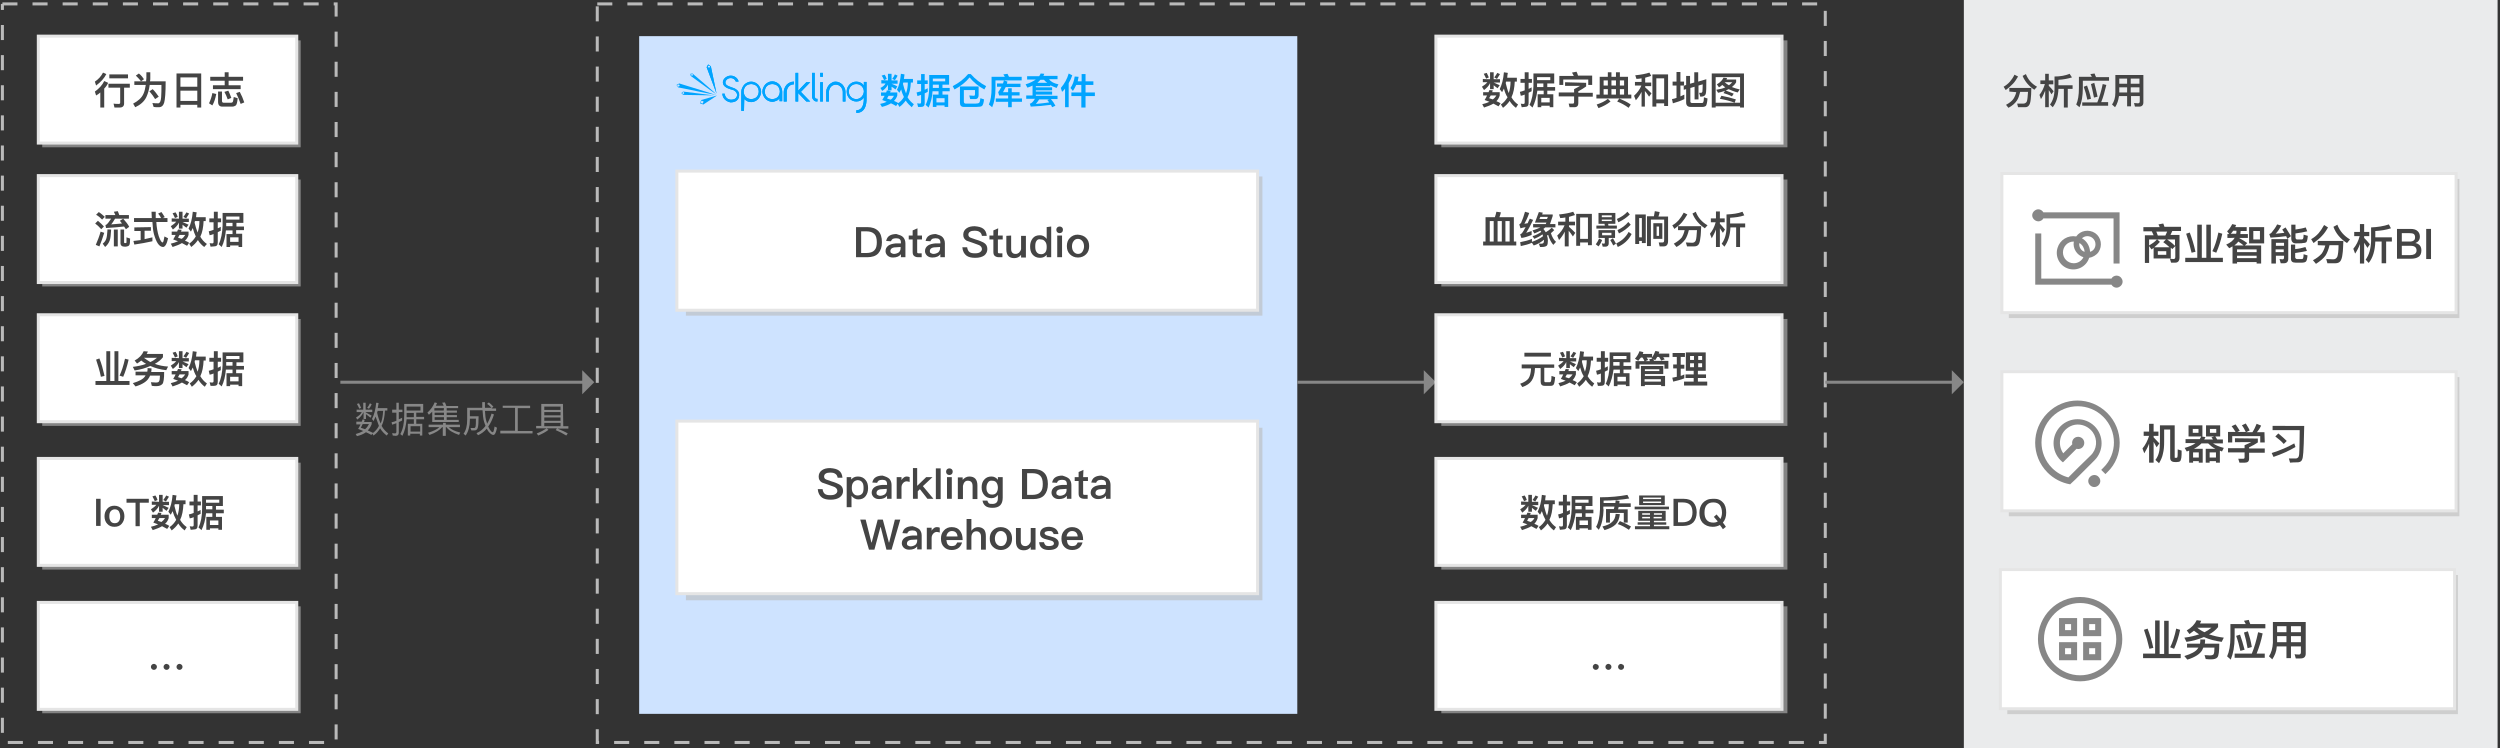 <?xml version="1.0" encoding="utf-8"?>
<!-- Generator: Adobe Illustrator 22.1.0, SVG Export Plug-In . SVG Version: 6.00 Build 0)  -->
<svg version="1.1" id="图层_1" xmlns="http://www.w3.org/2000/svg" xmlns:xlink="http://www.w3.org/1999/xlink" x="0px" y="0px"
	 width="830px" height="248.5px" viewBox="0 0 830 248.5" style="enable-background:new 0 0 830 248.5;" xml:space="preserve">
<rect x="0" y="0" width="830" height="248.5" fill="#333333" stroke="none"/>
<style type="text/css">
	.st0{fill-opacity:0;}
	.st1{fill:none;stroke:#BABABA;stroke-dasharray:5;}
	.st2{fill:#EAEBEC;}
	.st3{fill:#CEE3FF;}
	.st4{opacity:0.6;fill:#BBBBBB;enable-background:new    ;}
	.st5{fill:#FFFFFF;stroke:#E5E5E5;}
	.st6{fill:#878787;}
	.st7{fill:none;stroke:#878787;stroke-miterlimit:10;}
	.st8{enable-background:new    ;}
	.st9{fill:#444444;}
	.st10{fill:#00A4FF;}
	.st11{clip-path:url(#SVGID_4_);fill:#00A4FF;}
	.st12{clip-path:url(#SVGID_8_);fill:#00A4FF;}
	.st13{clip-path:url(#SVGID_12_);fill:#00A4FF;}
</style>
<g id="DashRectGroup11" transform="translate(163.994,134.5)">
	<rect x="-163.2" y="-133.2" class="st0" width="110.8" height="245.2"/>
	<path class="st1" d="M-163.2-133.2h110.8V112h-110.8V-133.2"/>
</g>
<g id="DashRectGroup11_1_" transform="translate(163.994,134.5)">
	<rect x="34.3" y="-133.2" class="st0" width="407.7" height="245.2"/>
	<path class="st1" d="M34.3-133.2H442V112H34.3V-133.2"/>
</g>
<rect x="652" class="st2" width="177.2" height="248.5"/>
<rect x="212.2" y="12" class="st3" width="218.5" height="225"/>
<g id="RectEndPoint2_2_" transform="translate(179.02,177)">
	<g>
		<rect x="48.7" y="-118.4" class="st4" width="191.4" height="46.2"/>
		<rect x="45.7" y="-120.2" class="st5" width="192.8" height="46.2"/>
	</g>
</g>
<g id="RectEndPoint2_3_" transform="translate(179.02,177)">
	<g>
		<rect x="48.7" y="-35" class="st4" width="191.4" height="57.3"/>
		<rect x="45.7" y="-37.2" class="st5" width="192.8" height="57.3"/>
	</g>
</g>
<g id="RectEndPoint2_1_" transform="translate(179.02,177)">
	<g>
		<rect x="-165" y="-163.6" class="st4" width="85.8" height="35.5"/>
		<rect x="-166.3" y="-165" class="st5" width="85.8" height="35.5"/>
	</g>
</g>
<g>
	<polygon class="st6" points="648,122.9 652,126.9 648,130.9 	"/>
	<line class="st7" x1="650" y1="126.9" x2="606" y2="126.9"/>
</g>
<g>
	<polygon class="st6" points="472.7,122.9 476.7,126.9 472.7,130.9 	"/>
	<line class="st7" x1="474.7" y1="126.9" x2="430.7" y2="126.9"/>
</g>
<g>
	<polygon class="st6" points="193.3,122.9 197.3,126.9 193.3,130.9 	"/>
	<line class="st7" x1="195.3" y1="126.9" x2="113" y2="126.9"/>
</g>
<g class="st8">
	<path class="st9" d="M35.3,24.6c-0.7,1.4-1.8,2.6-3.4,3.8l-0.4-1.3c1.2-0.8,2.1-1.8,2.7-3L35.3,24.6z M35.9,27.5
		c-0.3,0.7-0.7,1.3-1.3,1.9v6.3h-1.3v-5c-0.4,0.4-0.9,0.7-1.4,1l-0.4-1.3c1.4-1,2.5-2.2,3.1-3.5L35.9,27.5z M43.1,27.8v1.3h-1.9v5.3
		c0,0.8-0.5,1.3-1.4,1.3h-1.8l-0.3-1.3c0.6,0.1,1.1,0.1,1.7,0.1c0.3,0,0.5-0.1,0.5-0.4v-5H36v-1.3H43.1z M42.5,24.7V26h-6.2v-1.3
		H42.5z"/>
	<path class="st9" d="M49.9,24v1.9c0,0.4,0,0.7-0.1,1.1H55c0,3.7-0.2,6.1-0.5,7.1c-0.3,1-0.9,1.5-1.8,1.5c-0.7,0-1.2,0-1.7-0.1
		l-0.4-1.3c0.7,0.1,1.4,0.1,2,0.1c0.5-0.1,0.8-0.7,0.9-2c0.1-1.3,0.1-2.7,0.1-4.1h-3.9c-0.2,1.6-0.6,2.9-1.1,4
		c-0.7,1.5-2,2.6-3.7,3.4l-0.7-1.2c1.7-0.9,2.8-1.9,3.4-3.2c0.4-0.8,0.6-1.8,0.8-3h-3.8V27h3.9c0-0.4,0.1-0.7,0.1-1.1V24L49.9,24
		L49.9,24z M47.8,26.3l-1,0.7c-0.4-0.6-1-1.2-1.7-1.9l1-0.7C46.9,25,47.4,25.7,47.8,26.3z M52.7,32.1l-1.2,0.8
		c-0.5-0.8-1.1-1.7-1.9-2.6l1.1-0.7C51.6,30.5,52.2,31.4,52.7,32.1z"/>
	<path class="st9" d="M66.8,35.7h-1.3v-0.9h-5.6v0.9h-1.3V24.4h8.2V35.7z M65.5,28.8v-3.1h-5.6v3.1H65.5z M65.5,33.5v-3.4h-5.6v3.4
		H65.5z"/>
	<path class="st9" d="M71.8,31.2c-0.3,1.5-0.7,2.8-1.3,3.8l-1.1-0.7c0.5-1.1,0.9-2.2,1.1-3.4L71.8,31.2z M75.9,24v1.5h4.8v1.3h-4.8
		v1.5h4v1.3h-9.2v-1.3h3.9v-1.5h-4.8v-1.3h4.8V24H75.9z M73.8,35.4c-0.9,0-1.4-0.5-1.4-1.6v-3.4h1.3v3.1c0,0.4,0.2,0.6,0.5,0.6h2.6
		c0.2,0,0.4-0.1,0.5-0.3c0.1-0.2,0.2-0.7,0.3-1.6l1.3,0.4c-0.1,1.3-0.3,2.1-0.6,2.4c-0.3,0.2-0.7,0.4-1.2,0.4L73.8,35.4L73.8,35.4z
		 M76.8,32.5l-1.2,0.5c-0.3-0.9-0.7-1.8-1.1-2.5l1.3-0.4C76.2,30.9,76.5,31.7,76.8,32.5z M81.1,34l-1.2,0.5c-0.5-1.4-1-2.6-1.5-3.6
		l1.2-0.4C80.2,31.6,80.7,32.8,81.1,34z"/>
</g>
<g id="RectEndPoint2_4_" transform="translate(179.02,177)">
	<g>
		<rect x="-165" y="-117.4" class="st4" width="85.8" height="35.5"/>
		<rect x="-166.3" y="-118.7" class="st5" width="85.8" height="35.5"/>
	</g>
</g>
<g class="st8">
	<path class="st9" d="M34.5,75.2l-0.9,0.9c-0.5-0.6-1.1-1.2-2-1.9l0.9-0.9C33.3,74,34,74.6,34.5,75.2z M34.6,77.3
		c-0.5,1.6-1,3.1-1.6,4.5l-1.2-0.5c0.6-1.4,1.2-2.9,1.6-4.4L34.6,77.3z M34.8,72l-0.9,0.9c-0.5-0.5-1.1-1.1-2-1.6l0.9-0.9
		C33.6,70.9,34.2,71.5,34.8,72z M36.9,76.2c-0.1,1.7-0.2,2.9-0.5,3.7c-0.3,0.8-0.8,1.5-1.5,2.1l-0.8-1.1c0.6-0.5,1-1,1.2-1.7
		c0.2-0.6,0.3-1.6,0.4-3.1C35.6,76.2,36.9,76.2,36.9,76.2z M35,74.7c0.1,0,0.2-0.1,0.3-0.1c0.4-0.3,0.9-0.9,1.6-2H35v-1.2h3.3
		c-0.2-0.4-0.3-0.7-0.5-1.1l1.3-0.2c0.2,0.4,0.3,0.8,0.5,1.3h3.2v1.2h-4.6c-0.5,0.8-0.9,1.5-1.3,1.9c1.2-0.1,2.4-0.2,3.6-0.3
		c-0.2-0.3-0.5-0.6-0.7-0.9l1.1-0.7c0.9,1,1.6,1.9,2,2.7l-1.1,0.8c-0.2-0.3-0.4-0.6-0.6-0.9c-1.8,0.2-3.9,0.4-6,0.5L35,74.7z
		 M39.1,76.2v5.6h-1.3v-5.6H39.1z M41.4,81.9c-0.9,0-1.4-0.4-1.4-1.2v-4.5h1.2v4.3c0,0.1,0.1,0.2,0.2,0.2h0.4c0.2,0,0.2-0.2,0.2-0.5
		c0-0.3,0-0.8,0-1.4l1.2,0.4c0,1.2-0.1,2-0.3,2.2c-0.2,0.3-0.5,0.4-1.1,0.5L41.4,81.9L41.4,81.9z"/>
	<path class="st9" d="M50.1,75.4v1.2H48v2.8c0.9-0.2,1.7-0.4,2.6-0.6v1.3c-1.9,0.4-3.8,0.8-6,1.1L44.3,80c0.8-0.1,1.6-0.2,2.4-0.3
		v-3h-2.1v-1.2L50.1,75.4L50.1,75.4z M50.4,72.4c0-0.7-0.1-1.4-0.1-2.1h1.4c0,0.7,0,1.4,0,2.1h1.8c-0.3-0.6-0.7-1.1-1-1.5l1.1-0.5
		c0.4,0.5,0.7,1.1,1.1,1.7L54,72.4h1.6v1.3h-3.7c0.1,1.8,0.4,3.4,0.8,4.7c0.5,1.4,0.9,2.1,1.3,2.1c0.2,0,0.4-0.7,0.6-2l1.2,0.6
		C55.4,81,54.8,82,54.1,82c-1.3-0.1-2.2-1.5-3-4.3c-0.3-1.1-0.4-2.5-0.5-4h-6.1v-1.3H50.4z"/>
	<path class="st9" d="M60.3,76.3c-0.1,0.2-0.1,0.4-0.2,0.6h2.5v1.1c-0.2,0.7-0.6,1.4-1.2,1.9c0.5,0.2,1,0.4,1.4,0.7l-0.7,1
		c-0.5-0.3-1.1-0.6-1.7-0.9c-0.8,0.5-1.9,0.9-3.1,1.3l-0.6-1.1c0.9-0.2,1.7-0.5,2.4-0.8c-0.5-0.2-1-0.4-1.6-0.6
		c0.3-0.5,0.6-1,0.8-1.5h-1.3v-1.1h1.8c0.1-0.3,0.2-0.5,0.3-0.7L60.3,76.3z M59.4,72.6v-2.3h1.2v2.3h2.1v1.1h-2.1v0
		c0.7,0.3,1.3,0.6,2,0.9l-0.7,1c-0.5-0.4-1-0.7-1.3-1v1.3h-1.2v-2c-0.4,0.9-1.1,1.6-2,2.3l-0.7-1.1c0.8-0.5,1.4-1,1.8-1.5h-1.5v-1.1
		L59.4,72.6L59.4,72.6z M59,72l-0.9,0.4c-0.3-0.6-0.5-1.1-0.8-1.6l1-0.3C58.6,70.9,58.8,71.4,59,72z M61.5,78h-1.9
		c-0.2,0.3-0.3,0.6-0.5,0.9c0.4,0.1,0.8,0.3,1.2,0.4C60.8,79,61.2,78.5,61.5,78z M62.8,70.9c-0.3,0.5-0.6,1-1,1.6L60.9,72
		c0.4-0.5,0.7-1,1-1.5L62.8,70.9z M64,75.7c-0.2,0.4-0.4,0.8-0.6,1.2l-0.8-1c0.7-1.4,1.2-3.2,1.4-5.6l1.3,0.2
		c-0.1,0.6-0.2,1.1-0.2,1.6h3.2v1.3h-0.7c-0.1,2-0.4,3.8-1.1,5.2c0.6,1,1.3,1.8,2.2,2.4L67.8,82c-0.8-0.6-1.5-1.3-2.1-2.3
		c-0.6,0.9-1.3,1.6-2.2,2.3l-0.7-1.1c0.9-0.6,1.6-1.4,2.2-2.4C64.6,77.7,64.3,76.8,64,75.7z M64.6,73.9c0.3,1.2,0.6,2.3,1,3.3
		c0.4-1.1,0.6-2.4,0.6-3.8h-1.5C64.7,73.5,64.7,73.7,64.6,73.9z"/>
	<path class="st9" d="M69.9,81.9l-0.3-1.2c0.3,0.1,0.6,0.1,0.9,0.1c0.3,0,0.4-0.2,0.4-0.5v-2.6c-0.4,0.2-0.8,0.3-1.3,0.4l-0.3-1.3
		c0.5-0.1,1.1-0.3,1.6-0.5v-2.5h-1.4v-1.3H71v-2.2h1.3v2.2h1.1v1.3h-1.1v2c0.4-0.2,0.7-0.3,1-0.5v1.3c-0.4,0.2-0.7,0.3-1,0.5v3.4
		c0,0.9-0.4,1.3-1.2,1.3L69.9,81.9L69.9,81.9z M73.6,82l-1-0.9c0.8-1.6,1.2-3.7,1.3-6.2v-4.2h6.9V74h-2.3v1.2H81v1.2h-2.6v1.2h2V82
		h-1.2v-0.5h-2.8V82h-1.2v-4.3h2v-1.2H75C74.8,78.5,74.4,80.4,73.6,82z M75.1,74v0.8c0,0.1,0,0.2,0,0.3h2.1V74H75.1z M75.1,71.9v1
		h4.4v-1H75.1z M79.2,80.3v-1.5h-2.8v1.5H79.2z"/>
</g>
<g id="RectEndPoint2_10_" transform="translate(179.02,177)">
	<g>
		<rect x="-165" y="-71.1" class="st4" width="85.8" height="35.5"/>
		<rect x="-166.3" y="-72.5" class="st5" width="85.8" height="35.5"/>
	</g>
</g>
<g class="st8">
	<path class="st9" d="M36.6,116.6v9.9H38v-9.9h1.3v9.9H43v1.3H31.7v-1.3h3.6v-9.9H36.6z M34.7,124.8l-1.2,0.3c-0.4-2-1-3.9-1.6-5.7
		L33,119C33.7,120.7,34.2,122.6,34.7,124.8z M42.7,119.4c-0.5,2.2-1.1,4.1-1.8,5.7l-1.2-0.4c0.7-1.5,1.3-3.3,1.8-5.6L42.7,119.4z"/>
	<path class="st9" d="M49.1,116.7c-0.1,0.3-0.3,0.6-0.4,0.8h5.4v1.1c-0.7,0.9-1.6,1.6-2.7,2.2c1.3,0.5,2.8,0.8,4.4,0.9l-0.6,1.2
		c-2-0.2-3.7-0.7-5.3-1.4c-1.5,0.7-3.2,1.2-5.2,1.5l-0.6-1.2c1.6-0.2,3.1-0.5,4.4-1c-0.6-0.3-1.1-0.7-1.6-1.1
		c-0.4,0.3-0.9,0.7-1.4,1l-0.8-1c1.5-0.8,2.5-1.9,3-3.1L49.1,116.7z M50.3,122.3c0,0.4,0,0.8-0.1,1.2h4.3c0,2.2-0.2,3.6-0.6,4
		s-1,0.7-1.9,0.7c-0.4,0-1,0-1.6-0.1l-0.3-1.2c0.7,0,1.2,0.1,1.6,0.1c0.6,0,1-0.1,1.1-0.4c0.2-0.3,0.3-0.9,0.3-1.9h-3.3
		c-0.1,0.3-0.2,0.6-0.4,0.8c-0.6,1.1-2.1,2.1-4.4,2.8l-0.9-1.1c2-0.6,3.4-1.3,4-2.2c0.1-0.1,0.2-0.3,0.2-0.4H45v-1.2h3.9
		c0.1-0.4,0.1-0.8,0.1-1.2L50.3,122.3L50.3,122.3z M52.1,118.8h-4.3l0,0c0.7,0.5,1.4,1,2.1,1.4C50.8,119.8,51.5,119.3,52.1,118.8z"
		/>
	<path class="st9" d="M60.3,122.6c-0.1,0.2-0.1,0.4-0.2,0.6h2.5v1.1c-0.2,0.7-0.6,1.4-1.2,1.9c0.5,0.2,1,0.4,1.4,0.7l-0.7,1
		c-0.5-0.3-1.1-0.6-1.7-0.9c-0.8,0.5-1.9,0.9-3.1,1.3l-0.6-1.1c0.9-0.2,1.7-0.5,2.4-0.8c-0.5-0.2-1-0.4-1.6-0.6
		c0.3-0.5,0.6-1,0.8-1.5h-1.3v-1.1h1.8c0.1-0.3,0.2-0.5,0.3-0.7L60.3,122.6z M59.4,118.9v-2.3h1.2v2.3h2.1v1.1h-2.1v0
		c0.7,0.3,1.3,0.6,2,0.9l-0.7,1c-0.5-0.4-1-0.7-1.3-1v1.3h-1.2v-2c-0.4,0.9-1.1,1.6-2,2.3l-0.7-1.1c0.8-0.5,1.4-1,1.8-1.5h-1.5v-1.1
		L59.4,118.9L59.4,118.9z M59,118.3l-0.9,0.4c-0.3-0.6-0.5-1.1-0.8-1.6l1-0.3C58.6,117.2,58.8,117.7,59,118.3z M61.5,124.3h-1.9
		c-0.2,0.3-0.3,0.6-0.5,0.9c0.4,0.1,0.8,0.3,1.2,0.4C60.8,125.2,61.2,124.8,61.5,124.3z M62.8,117.2c-0.3,0.5-0.6,1-1,1.6l-0.9-0.5
		c0.4-0.5,0.7-1,1-1.5L62.8,117.2z M64,122c-0.2,0.4-0.4,0.8-0.6,1.2l-0.8-1c0.7-1.4,1.2-3.2,1.4-5.6l1.3,0.2
		c-0.1,0.6-0.2,1.1-0.2,1.6h3.2v1.3h-0.7c-0.1,2-0.4,3.8-1.1,5.2c0.6,1,1.3,1.8,2.2,2.4l-0.7,1.1c-0.8-0.6-1.5-1.3-2.1-2.3
		c-0.6,0.9-1.3,1.6-2.2,2.3l-0.7-1.1c0.9-0.6,1.6-1.4,2.2-2.4C64.6,124,64.3,123,64,122z M64.6,120.1c0.3,1.2,0.6,2.3,1,3.3
		c0.4-1.1,0.6-2.4,0.6-3.8h-1.5C64.7,119.8,64.7,120,64.6,120.1z"/>
	<path class="st9" d="M69.9,128.1l-0.3-1.2c0.3,0.1,0.6,0.1,0.9,0.1c0.3,0,0.4-0.2,0.4-0.5V124c-0.4,0.2-0.8,0.3-1.3,0.4l-0.3-1.3
		c0.5-0.1,1.1-0.3,1.6-0.5v-2.5h-1.4v-1.3H71v-2.2h1.3v2.2h1.1v1.3h-1.1v2c0.4-0.2,0.7-0.3,1-0.5v1.3c-0.4,0.2-0.7,0.3-1,0.5v3.4
		c0,0.9-0.4,1.3-1.2,1.3L69.9,128.1L69.9,128.1z M73.6,128.3l-1-0.9c0.8-1.6,1.2-3.7,1.3-6.2V117h6.9v3.3h-2.3v1.2H81v1.2h-2.6v1.2
		h2v4.3h-1.2v-0.5h-2.8v0.5h-1.2v-4.3h2v-1.2H75C74.8,124.8,74.4,126.7,73.6,128.3z M75.1,120.3v0.8c0,0.1,0,0.2,0,0.3h2.1v-1.2
		H75.1z M75.1,118.2v1h4.4v-1H75.1z M79.2,126.6v-1.5h-2.8v1.5H79.2z"/>
</g>
<g id="RectEndPoint2_11_" transform="translate(179.02,177)">
	<g>
		<rect x="-165" y="-23.4" class="st4" width="85.8" height="35.5"/>
		<rect x="-166.3" y="-24.8" class="st5" width="85.8" height="35.5"/>
	</g>
</g>
<g class="st8">
	<path class="st9" d="M33.4,165.6v9h-1.5v-9H33.4z"/>
	<path class="st9" d="M40.4,168.9c0.6,0.6,0.9,1.5,0.9,2.5c0,1-0.3,1.8-0.9,2.5c-0.6,0.7-1.4,1-2.4,1c-1,0-1.8-0.3-2.4-1
		c-0.6-0.6-0.9-1.5-0.9-2.5c0-1,0.3-1.8,0.9-2.5c0.6-0.7,1.4-1,2.4-1C39,167.9,39.8,168.3,40.4,168.9z M36.7,169.8
		c-0.3,0.4-0.4,0.9-0.4,1.6s0.1,1.1,0.4,1.6c0.3,0.5,0.8,0.7,1.4,0.7c0.6,0,1.1-0.2,1.4-0.7c0.3-0.4,0.4-0.9,0.4-1.6
		c0-0.6-0.2-1.2-0.4-1.6c-0.3-0.5-0.8-0.7-1.4-0.7C37.5,169.1,37,169.4,36.7,169.8z"/>
	<path class="st9" d="M49.4,165.6v1.3h-3v7.8H45v-7.8h-3v-1.3H49.4z"/>
	<path class="st9" d="M53.6,170.3c-0.1,0.2-0.1,0.4-0.2,0.6H56v1.1c-0.2,0.7-0.6,1.4-1.2,1.9c0.5,0.2,1,0.4,1.4,0.7l-0.7,1
		c-0.5-0.3-1.1-0.6-1.7-0.9c-0.8,0.5-1.9,0.9-3.1,1.3l-0.6-1.1c0.9-0.2,1.7-0.5,2.4-0.8c-0.5-0.2-1-0.4-1.6-0.6
		c0.3-0.5,0.6-1,0.8-1.5h-1.3v-1.1h1.8c0.1-0.3,0.2-0.5,0.3-0.7L53.6,170.3z M52.8,166.6v-2.3H54v2.3h2.1v1.1H54v0
		c0.7,0.3,1.3,0.6,2,0.9l-0.7,1c-0.5-0.4-1-0.7-1.3-1v1.3h-1.2v-2c-0.4,0.9-1.1,1.6-2,2.3l-0.7-1.1c0.8-0.5,1.4-1,1.8-1.5h-1.5v-1.1
		L52.8,166.6L52.8,166.6z M52.3,166l-0.9,0.4c-0.3-0.6-0.5-1.1-0.8-1.6l1-0.3C51.9,164.9,52.1,165.4,52.3,166z M54.8,172h-1.9
		c-0.2,0.3-0.3,0.6-0.5,0.9c0.4,0.1,0.8,0.3,1.2,0.4C54.1,172.9,54.5,172.5,54.8,172z M56.1,164.9c-0.3,0.5-0.6,1-1,1.6l-0.9-0.5
		c0.4-0.5,0.7-1,1-1.5L56.1,164.9z M57.3,169.7c-0.2,0.4-0.4,0.8-0.6,1.2l-0.8-1c0.7-1.4,1.2-3.2,1.4-5.6l1.3,0.2
		c-0.1,0.6-0.2,1.1-0.2,1.6h3.2v1.3h-0.7c-0.1,2-0.4,3.8-1.1,5.2c0.6,1,1.3,1.8,2.2,2.4l-0.7,1.1c-0.8-0.6-1.5-1.3-2.1-2.3
		c-0.6,0.9-1.3,1.6-2.2,2.3l-0.7-1.1c0.9-0.6,1.6-1.4,2.2-2.4C58,171.7,57.6,170.7,57.3,169.7z M57.9,167.9c0.3,1.2,0.6,2.4,1,3.3
		c0.4-1.1,0.6-2.4,0.6-3.8h-1.5C58,167.5,58,167.7,57.9,167.9z"/>
	<path class="st9" d="M63.3,175.9l-0.3-1.2c0.3,0.1,0.6,0.1,0.9,0.1c0.3,0,0.4-0.2,0.4-0.5v-2.6c-0.4,0.2-0.8,0.3-1.3,0.4l-0.3-1.3
		c0.5-0.1,1.1-0.3,1.6-0.5v-2.5h-1.4v-1.3h1.4v-2.2h1.3v2.2h1.1v1.3h-1.1v2c0.4-0.2,0.7-0.3,1-0.5v1.3c-0.4,0.2-0.7,0.3-1,0.5v3.4
		c0,0.9-0.4,1.3-1.3,1.3L63.3,175.9L63.3,175.9z M66.9,176l-1-0.9c0.8-1.6,1.2-3.7,1.2-6.2v-4.2H74v3.3h-2.3v1.2h2.6v1.2h-2.6v1.2h2
		v4.3h-1.2v-0.5h-2.8v0.5h-1.2v-4.3h2v-1.2h-2.1C68.2,172.5,67.7,174.4,66.9,176z M68.4,168v0.8c0,0.1,0,0.2,0,0.3h2.1V168H68.4z
		 M68.4,165.9v1h4.4v-1H68.4z M72.5,174.3v-1.5h-2.8v1.5H72.5z"/>
</g>
<g id="RectEndPoint2_12_" transform="translate(179.02,177)">
	<g>
		<rect x="-165" y="24.3" class="st4" width="85.8" height="35.5"/>
		<rect x="-166.3" y="23" class="st5" width="85.8" height="35.5"/>
	</g>
</g>
<g class="st8">
	<path class="st9" d="M51.8,220.7c0.2,0.2,0.3,0.4,0.3,0.7c0,0.3-0.1,0.5-0.3,0.7c-0.2,0.2-0.4,0.3-0.7,0.3s-0.5-0.1-0.7-0.3
		c-0.2-0.2-0.3-0.4-0.3-0.7s0.1-0.5,0.3-0.7c0.2-0.2,0.4-0.3,0.7-0.3S51.6,220.6,51.8,220.7z M56,220.7c0.2,0.2,0.3,0.4,0.3,0.7
		c0,0.3-0.1,0.5-0.3,0.7c-0.2,0.2-0.4,0.3-0.7,0.3s-0.5-0.1-0.7-0.3c-0.2-0.2-0.3-0.4-0.3-0.7s0.1-0.5,0.3-0.7
		c0.2-0.2,0.4-0.3,0.7-0.3C55.6,220.5,55.9,220.6,56,220.7z M60.3,220.7c0.2,0.2,0.3,0.4,0.3,0.7c0,0.3-0.1,0.5-0.3,0.7
		s-0.4,0.3-0.7,0.3s-0.5-0.1-0.7-0.3s-0.3-0.4-0.3-0.7s0.1-0.5,0.3-0.7s0.4-0.3,0.7-0.3S60.1,220.6,60.3,220.7z"/>
</g>
<g id="RectEndPoint2_14_" transform="translate(179.02,177)">
	<g>
		<rect x="299.5" y="-163.6" class="st4" width="114.9" height="35.5"/>
		<rect x="297.7" y="-165" class="st5" width="114.9" height="35.5"/>
	</g>
</g>
<g class="st8">
	<path class="st9" d="M495.6,30c-0.1,0.2-0.1,0.4-0.2,0.6h2.5v1.1c-0.2,0.7-0.6,1.4-1.1,1.9c0.5,0.2,1,0.4,1.4,0.7l-0.7,1
		c-0.5-0.3-1.1-0.6-1.7-0.9c-0.8,0.5-1.9,0.9-3.1,1.3l-0.6-1.1c0.9-0.2,1.7-0.5,2.4-0.8c-0.5-0.2-1-0.4-1.6-0.6
		c0.3-0.5,0.6-1,0.8-1.5h-1.3v-1.1h1.8c0.1-0.3,0.2-0.5,0.3-0.7L495.6,30z M494.7,26.3V24h1.2v2.3h2.1v1.1h-2.1v0
		c0.7,0.3,1.3,0.6,2,0.9l-0.7,1c-0.5-0.4-1-0.7-1.3-1v1.3h-1.2v-2c-0.4,0.9-1.1,1.6-2,2.3l-0.7-1.1c0.8-0.5,1.4-1,1.8-1.5h-1.5v-1.1
		C492.4,26.3,494.7,26.3,494.7,26.3z M494.3,25.7l-0.9,0.4c-0.3-0.6-0.5-1.1-0.8-1.6l1-0.3C493.8,24.7,494.1,25.2,494.3,25.7z
		 M496.8,31.7h-1.9c-0.2,0.3-0.3,0.6-0.5,0.9c0.4,0.1,0.8,0.3,1.2,0.4C496.1,32.7,496.5,32.2,496.8,31.7z M498,24.6
		c-0.3,0.5-0.6,1-1,1.6l-0.9-0.5c0.4-0.5,0.7-1,1-1.5L498,24.6z M499.3,29.4c-0.2,0.4-0.4,0.8-0.6,1.2l-0.8-1
		c0.7-1.4,1.2-3.2,1.4-5.6l1.3,0.2c-0.1,0.6-0.2,1.1-0.2,1.6h3.2v1.3h-0.7c-0.1,2-0.4,3.8-1.1,5.2c0.6,1,1.3,1.8,2.2,2.4l-0.7,1.1
		c-0.8-0.6-1.5-1.3-2.1-2.3c-0.6,0.9-1.3,1.6-2.2,2.3l-0.7-1.1c0.9-0.6,1.6-1.4,2.2-2.4C499.9,31.4,499.6,30.5,499.3,29.4z
		 M499.9,27.6c0.3,1.2,0.6,2.4,1,3.3c0.4-1.1,0.6-2.4,0.6-3.8H500C500,27.3,499.9,27.4,499.9,27.6z"/>
	<path class="st9" d="M505.2,35.6l-0.3-1.2c0.3,0.1,0.6,0.1,0.9,0.1c0.3,0,0.4-0.2,0.4-0.5v-2.6c-0.4,0.2-0.8,0.3-1.3,0.4l-0.3-1.3
		c0.5-0.1,1.1-0.3,1.6-0.5v-2.5h-1.4v-1.3h1.4v-2.2h1.3v2.2h1.1v1.3h-1.1v2c0.4-0.2,0.7-0.3,1-0.5v1.3c-0.4,0.2-0.7,0.3-1,0.5v3.4
		c0,0.9-0.4,1.3-1.3,1.3L505.2,35.6L505.2,35.6z M508.8,35.7l-1-0.9c0.8-1.6,1.2-3.7,1.3-6.2v-4.2h6.9v3.3h-2.3v1.2h2.6v1.2h-2.6
		v1.2h2v4.3h-1.2v-0.5h-2.8v0.5h-1.2v-4.3h2v-1.2h-2.1C510.1,32.3,509.6,34.1,508.8,35.7z M510.3,27.8v0.8c0,0.1,0,0.2,0,0.3h2.1
		v-1.2H510.3z M510.3,25.6v1h4.4v-1H510.3z M514.5,34v-1.5h-2.8V34H514.5z"/>
	<path class="st9" d="M526.6,27.5v1.2c-0.8,0.6-1.7,1.1-2.6,1.6v0.5h4.8v1.3H524v2.2c0,0.8-0.4,1.3-1.3,1.3h-1.6l-0.3-1.2
		c0.4,0,0.9,0,1.4,0c0.3,0,0.4-0.2,0.4-0.6v-1.8h-5.1v-1.3h5.1v-1.1c0.8-0.4,1.5-0.8,2-1.1h-5v-1.2L526.6,27.5L526.6,27.5z
		 M528.6,28.2h-1.3v-1.8H519v1.8h-1.3v-3h4.8c-0.2-0.4-0.4-0.7-0.6-1.1l1.5-0.3c0.2,0.4,0.4,0.8,0.5,1.3h4.7L528.6,28.2L528.6,28.2z
		"/>
	<path class="st9" d="M540.5,31.4h1.1v1.3h-11.6v-1.3h1.1v-5.9h2.7V24h1.2v1.5h1.5V24h1.3v1.5h2.7V31.4z M534.7,33.7
		c-1.1,0.9-2.4,1.6-4,2.2l-0.6-1.2c1.5-0.5,2.8-1.1,3.7-1.9L534.7,33.7z M533.8,28.4v-1.7h-1.4v1.7H533.8z M533.8,31.4v-1.8h-1.4
		v1.8H533.8z M535,28.4h1.5v-1.7H535V28.4z M536.5,31.4v-1.8H535v1.8H536.5z M541.4,34.7l-0.7,1.1c-1.2-0.9-2.5-1.6-3.8-2.1l0.7-1
		C539,33.3,540.3,33.9,541.4,34.7z M537.8,28.4h1.4v-1.7h-1.4V28.4z M539.2,31.4v-1.8h-1.4v1.8H539.2z"/>
	<path class="st9" d="M545,27.4V26c-0.6,0.1-1.1,0.2-1.7,0.2l-0.4-1.2c2-0.2,3.5-0.5,4.7-0.9l0.6,1.1c-0.6,0.2-1.3,0.4-2,0.6v1.6h2
		v1.2h-2V29c0.7,0.6,1.4,1.3,2.1,2l-0.8,1.1c-0.5-0.8-1-1.4-1.4-1.9v5.2H545v-4.9c-0.5,1-1.1,1.9-1.9,2.8l-0.6-1.5
		c1.1-1,1.9-2.1,2.4-3.3v-0.1h-2.1v-1.2H545z M553.8,35.2h-1.3v-0.9h-2.6v1.1h-1.3V24.7h5.2L553.8,35.2L553.8,35.2z M552.5,33V26
		h-2.6V33H552.5z"/>
	<path class="st9" d="M559.2,32.9c-1.2,0.6-2.4,1-3.8,1.4l-0.3-1.4c0.5-0.1,1-0.2,1.5-0.4v-4.1h-1.3v-1.3h1.3v-3.2h1.3v3.2h1.2v1.3
		h-1.2v3.6c0.5-0.2,0.9-0.4,1.3-0.6L559.2,32.9L559.2,32.9z M566.3,31.2c-0.2,0.6-0.7,0.9-1.8,0.9h0l-0.4-1.3c0.3,0,0.5,0,0.7,0
		s0.3-0.1,0.4-0.4c0-0.2,0.1-1,0.1-2.4l-1.4,0.4V33h-1.3v-4.2l-1.4,0.4v4.5c0,0.3,0.2,0.5,0.6,0.5h3.3c0.2,0,0.3-0.1,0.4-0.3
		c0.1-0.2,0.2-0.7,0.2-1.6l1.2,0.4c-0.1,1.3-0.3,2.1-0.5,2.4c-0.2,0.2-0.6,0.4-1.1,0.4h-4c-1,0-1.5-0.5-1.5-1.5v-4.4l-0.8,0.2v-1.3
		l0.8-0.3v-3h1.3v2.6l1.4-0.4V24h1.3v3.1l2.7-0.8C566.5,29,566.5,30.6,566.3,31.2z"/>
	<path class="st9" d="M579,35.7h-1.3v-0.4h-8.1v0.4h-1.3V24.4H579V35.7z M577.7,34.1v-8.5h-8.1v8.5L577.7,34.1L577.7,34.1z
		 M573.4,25.9c-0.1,0.2-0.2,0.4-0.2,0.5h3.2v0.9c-0.3,0.6-0.8,1.1-1.4,1.6c0.8,0.3,1.6,0.6,2.6,0.8l-0.7,1c-1.2-0.3-2.1-0.7-3-1.1
		c-0.9,0.5-2.1,0.9-3.5,1.2l-0.6-1c1.2-0.2,2.2-0.4,3-0.8c-0.4-0.3-0.7-0.5-1-0.8c-0.3,0.3-0.7,0.6-1.1,0.8l-0.7-1
		c1.1-0.6,1.8-1.4,2.2-2.2L573.4,25.9z M576.3,33l-0.4,1.1c-1.6-0.6-3.2-1-4.9-1.3l0.5-1C573.2,32.1,574.8,32.5,576.3,33z
		 M575.6,31.1L575,32c-0.9-0.5-1.8-0.8-2.8-1.1l0.6-0.9C573.8,30.4,574.7,30.7,575.6,31.1z M575.1,27.3h-2.5c0,0,0,0,0,0
		c0.4,0.4,0.9,0.7,1.4,1C574.4,28,574.8,27.7,575.1,27.3z"/>
</g>
<g id="RectEndPoint2_13_" transform="translate(179.02,177)">
	<g>
		<rect x="299.5" y="-117.4" class="st4" width="114.9" height="35.5"/>
		<rect x="297.7" y="-118.7" class="st5" width="114.9" height="35.5"/>
	</g>
</g>
<g class="st8">
	<path class="st9" d="M502.6,80.2h0.8v1.3h-11v-1.3h0.8v-8.1h3.1c0.2-0.6,0.4-1.2,0.5-1.8l1.5,0.2c-0.1,0.6-0.3,1.1-0.5,1.6h4.8
		V80.2z M495.9,80.2v-6.8h-1.3v6.8H495.9z M498.6,80.2v-6.8h-1.4v6.8H498.6z M501.2,80.2v-6.8h-1.4v6.8H501.2z"/>
	<path class="st9" d="M507.7,70.7c-0.5,1.5-1.1,2.7-1.6,3.6c0.4-0.1,0.7-0.1,1.1-0.2c0.2-0.5,0.4-1,0.7-1.5l1.1,0.4
		c-0.9,1.9-1.7,3.4-2.3,4.3c0.6-0.2,1.2-0.4,1.8-0.6V78c-1.2,0.5-2.4,0.9-3.4,1l-0.4-1.2c0.2-0.1,0.4-0.2,0.6-0.4
		c0.3-0.4,0.7-1,1.2-2c-0.5,0.1-1.1,0.2-1.7,0.4l-0.4-1.3c0.2-0.1,0.4-0.3,0.6-0.5c0.5-1.1,0.9-2.3,1.3-3.7L507.7,70.7z M508.6,80.3
		c1.4-0.5,2.7-1.1,3.7-1.9c-0.1-0.2-0.1-0.4-0.2-0.6c-0.8,0.6-1.7,1.1-2.7,1.5l-0.6-0.9c1.1-0.3,2-0.8,2.9-1.4
		c-0.1-0.2-0.2-0.3-0.3-0.4c-0.6,0.3-1.2,0.6-2,0.9l-0.6-1c1.1-0.3,2-0.7,2.6-1h-2.4v-1.1h4.2l0.2-0.5h-3.8l1.3-3.5l1.3,0.2
		l-0.2,0.6h3.5v0.5l-0.9,2.7h1.8v1.1h-3.4c-0.2,0.2-0.4,0.4-0.6,0.5c0.3,0.4,0.6,0.7,0.8,1.1c0.7-0.4,1.4-0.9,2-1.5l0.8,0.8
		c-0.4,0.4-0.7,0.7-1.1,1c0.4,1.3,1,2.3,1.7,2.9l-0.9,1c-0.7-0.8-1.3-1.9-1.7-3.3c-0.1,0.1-0.3,0.1-0.4,0.2c0.2,0.5,0.3,1.1,0.3,1.7
		c0,0.8-0.1,1.3-0.3,1.6c-0.3,0.3-0.8,0.5-1.7,0.5h-0.6l-0.4-1.1h0.8c0.4,0,0.6-0.1,0.7-0.2c0.1-0.2,0.2-0.4,0.2-0.8
		c0-0.1,0-0.2,0-0.3c-1,0.8-2.1,1.5-3.4,1.9l-0.6-0.9c-1.1,0.5-2.3,0.8-3.7,1.1l-0.2-1.3c1.5-0.3,2.8-0.6,3.9-1.1L508.6,80.3
		L508.6,80.3z M513.9,72h-2.5l-0.3,0.7h2.5L513.9,72z"/>
	<path class="st9" d="M519.7,73.6v-1.4c-0.6,0.1-1.1,0.2-1.7,0.2l-0.4-1.2c2-0.2,3.5-0.5,4.7-0.9l0.6,1.1c-0.6,0.2-1.3,0.4-2,0.6
		v1.6h2v1.2h-2v0.5c0.7,0.6,1.4,1.3,2.1,2l-0.8,1.2c-0.5-0.8-1-1.4-1.4-1.9v5.2h-1.3v-4.9c-0.5,1-1.1,1.9-1.9,2.8l-0.6-1.5
		c1.1-1,1.9-2.1,2.4-3.3v-0.1h-2.1v-1.2H519.7z M528.5,81.4h-1.3v-0.9h-2.6v1.1h-1.3V71h5.2V81.4z M527.2,79.3v-7.1h-2.6v7.1
		L527.2,79.3L527.2,79.3z"/>
	<path class="st9" d="M531.9,79.7c-0.3,0.8-0.7,1.5-1.2,2.1l-0.9-0.7c0.4-0.5,0.8-1.2,1.1-1.9L531.9,79.7z M536.3,70.7v3.6h-2.4
		l0.1,0.6h2.8v1H530v-1h2.8l-0.1-0.6h-2v-3.6H536.3z M536.2,76.4V79h-2.1v1.8c0,0.7-0.4,1.1-1.1,1.1h-0.9l-0.3-1.1
		c0.3,0,0.5,0.1,0.7,0.1c0.2,0,0.3-0.1,0.3-0.3V79h-2.1v-2.6L536.2,76.4L536.2,76.4z M535.1,72.1v-0.6h-3.3v0.6H535.1z M535.1,72.9
		h-3.3v0.5h3.3V72.9z M535,77.3h-3.1v0.8h3.1V77.3z M536.5,80.9l-0.9,0.6c-0.2-0.5-0.6-1.1-1-1.8l0.9-0.6
		C535.9,79.9,536.3,80.4,536.5,80.9z M541.7,77.7c-1,2-2.6,3.4-4.6,4.3l-0.5-1.2c1.8-0.8,3.2-2.1,4.1-3.8L541.7,77.7z M541.1,71.2
		c-1,1-2.3,1.9-3.8,2.6l-0.5-1.1c1.4-0.6,2.6-1.4,3.5-2.4L541.1,71.2z M541.4,74.6c-1.1,1.2-2.3,2.1-3.9,2.9l-0.5-1.1
		c1.5-0.7,2.7-1.6,3.6-2.7L541.4,74.6z"/>
	<path class="st9" d="M546.4,80.7h-1.3v-0.7h-0.9v1h-1.3v-9.8h3.5V80.7z M545.1,78.8v-6.4h-0.9v6.4H545.1z M551,70.4
		c-0.1,0.5-0.2,1-0.4,1.5h3.2V80c0,1.2-0.5,1.8-1.4,1.8h-1.4l-0.3-1.3l1.3,0c0.4,0,0.5-0.3,0.5-0.9v-6.7h-4.4v8.8h-1.3V71.8h2.3
		c0.1-0.5,0.2-1.1,0.3-1.7L551,70.4z M551.9,74.1v5.2h-3v-5.2H551.9z M550.8,75.2H550v3.1h0.8V75.2z"/>
	<path class="st9" d="M560.2,71.2c-0.6,1-1.2,1.9-1.8,2.6c-0.6,0.7-1.4,1.4-2.5,2.2l-0.7-1.2c0.8-0.4,1.5-1,2.2-1.8
		c0.6-0.7,1.1-1.5,1.6-2.4L560.2,71.2z M557.1,76.4v-1.3h7.7c-0.1,1.6-0.1,3-0.3,4c-0.1,1-0.3,1.7-0.6,2.1c-0.3,0.4-0.8,0.6-1.4,0.6
		h-2.4l-0.4-1.3c0.7,0,1.5,0.1,2.1,0.1c0.6,0,1-0.3,1.2-0.8c0.2-0.5,0.3-1.7,0.4-3.4h-2.7c-0.3,1.3-0.7,2.3-1.2,3.1
		c-0.7,0.9-1.6,1.8-2.9,2.5l-0.9-1.1c1.1-0.6,2-1.3,2.6-2c0.4-0.6,0.8-1.5,1-2.5L557.1,76.4L557.1,76.4z M566.9,74.8l-0.9,1
		c-1.9-1.3-3.3-2.9-4.1-4.9l1.1-0.6C563.7,72.2,565,73.7,566.9,74.8z"/>
	<path class="st9" d="M571,82h-1.3v-5.8c-0.4,1.1-0.9,2-1.4,2.9l-0.6-1.5c0.9-1.1,1.5-2.3,1.9-3.8H568v-1.3h1.7v-2.3h1.3v2.3h1.6
		v1.3H571v0.5c0.6,0.6,1.1,1.2,1.7,1.9l-0.7,1.1c-0.4-0.6-0.7-1.1-1-1.5L571,82L571,82z M579.1,71.5c-1.4,0.5-3,0.7-4.7,0.8v1.9h5
		v1.3h-1.7V82h-1.3v-6.5h-1.9c-0.1,2.7-0.8,4.8-2,6.4l-0.9-1c1-1.3,1.6-3.2,1.6-5.5v-4.2c2-0.1,3.8-0.3,5.3-0.9L579.1,71.5z"/>
</g>
<g id="RectEndPoint2_7_" transform="translate(179.02,177)">
	<g>
		<rect x="299.5" y="-71.1" class="st4" width="114.9" height="35.5"/>
		<rect x="297.7" y="-72.5" class="st5" width="114.9" height="35.5"/>
	</g>
</g>
<g class="st8">
	<path class="st9" d="M516,120.8v1.3h-3.3v4.3c0,0.3,0.1,0.5,0.4,0.5h1.4c0.2,0,0.3-0.1,0.4-0.3c0.1-0.2,0.2-0.8,0.2-1.8l1.2,0.4
		c-0.1,1.4-0.3,2.3-0.5,2.5c-0.2,0.3-0.6,0.4-1,0.4h-2c-0.9,0-1.3-0.5-1.3-1.4v-4.5h-1.9v0.3c-0.1,1.6-0.4,2.9-1.1,3.9
		c-0.6,0.9-1.6,1.6-3.1,2.1l-0.7-1.1c1.4-0.5,2.3-1.1,2.8-1.8c0.5-0.8,0.7-1.8,0.8-3v-0.3h-3.1v-1.3H516z M514.9,117.1v1.3h-8.8
		v-1.3H514.9z"/>
	<path class="st9" d="M520.9,122.6c-0.1,0.2-0.1,0.4-0.2,0.6h2.5v1.1c-0.2,0.7-0.6,1.4-1.1,1.9c0.5,0.2,1,0.4,1.4,0.7l-0.7,1
		c-0.5-0.3-1.1-0.6-1.7-0.9c-0.8,0.5-1.9,0.9-3.1,1.3l-0.6-1.1c0.9-0.2,1.7-0.5,2.4-0.8c-0.5-0.2-1-0.4-1.6-0.6
		c0.3-0.5,0.6-1,0.8-1.5h-1.3v-1.1h1.8c0.1-0.3,0.2-0.5,0.3-0.7L520.9,122.6z M520,118.9v-2.3h1.2v2.3h2.1v1.1h-2.1v0
		c0.7,0.3,1.3,0.6,2,0.9l-0.7,1c-0.5-0.4-1-0.7-1.3-1v1.3H520v-2c-0.4,0.9-1.1,1.6-2,2.3l-0.7-1.1c0.8-0.5,1.4-1,1.8-1.5h-1.5v-1.1
		L520,118.9L520,118.9z M519.6,118.3l-0.9,0.4c-0.3-0.6-0.5-1.1-0.8-1.6l1-0.3C519.1,117.2,519.4,117.7,519.6,118.3z M522.1,124.3
		h-1.9c-0.2,0.3-0.3,0.6-0.5,0.9c0.4,0.1,0.8,0.3,1.2,0.4C521.4,125.2,521.8,124.8,522.1,124.3z M523.3,117.2c-0.3,0.5-0.6,1-1,1.6
		l-0.9-0.5c0.4-0.5,0.7-1,1-1.5L523.3,117.2z M524.6,122c-0.2,0.4-0.4,0.8-0.6,1.2l-0.8-1c0.7-1.4,1.2-3.2,1.4-5.6l1.3,0.2
		c-0.1,0.6-0.2,1.1-0.2,1.6h3.2v1.3h-0.7c-0.1,2-0.4,3.8-1.1,5.2c0.6,1,1.3,1.8,2.2,2.4l-0.7,1.1c-0.8-0.6-1.5-1.3-2.1-2.3
		c-0.6,0.9-1.3,1.6-2.2,2.3l-0.7-1.1c0.9-0.6,1.6-1.4,2.2-2.4C525.2,124,524.9,123,524.6,122z M525.2,120.1c0.3,1.2,0.6,2.3,1,3.3
		c0.4-1.1,0.6-2.4,0.6-3.8h-1.5C525.3,119.8,525.2,120,525.2,120.1z"/>
	<path class="st9" d="M530.5,128.1l-0.3-1.2c0.3,0.1,0.6,0.1,0.9,0.1c0.3,0,0.4-0.2,0.4-0.5V124c-0.4,0.2-0.8,0.3-1.3,0.4l-0.3-1.3
		c0.5-0.1,1.1-0.3,1.6-0.5v-2.5h-1.4v-1.3h1.4v-2.2h1.3v2.2h1.1v1.3h-1.1v2c0.4-0.2,0.7-0.3,1-0.5v1.3c-0.4,0.2-0.7,0.3-1,0.5v3.4
		c0,0.9-0.4,1.3-1.3,1.3L530.5,128.1L530.5,128.1z M534.1,128.3l-1-0.9c0.8-1.6,1.2-3.7,1.3-6.2V117h6.9v3.3H539v1.2h2.6v1.2H539
		v1.2h2v4.3h-1.2v-0.5h-2.8v0.5h-1.2v-4.3h2v-1.2h-2.1C535.4,124.8,534.9,126.7,534.1,128.3z M535.6,120.3v0.8c0,0.1,0,0.2,0,0.3
		h2.1v-1.2H535.6z M535.6,118.2v1h4.4v-1H535.6z M539.8,126.6v-1.5h-2.8v1.5H539.8z"/>
	<path class="st9" d="M543.9,119.8l-1.1-0.7c0.7-0.8,1.2-1.6,1.5-2.5l1.3,0.3c-0.1,0.2-0.1,0.4-0.2,0.6h3.1v1.2h-1.8
		c0.2,0.3,0.4,0.6,0.5,0.8l-1.2,0.5c-0.2-0.5-0.4-0.9-0.7-1.3h-0.5C544.5,119,544.2,119.4,543.9,119.8z M553.9,122.4h-1.3V121h-8.3
		v1.4H543v-2.5h4.8c-0.1-0.2-0.2-0.4-0.3-0.6l1.1-0.2l-0.3-0.2c0.6-0.8,1-1.6,1.3-2.4l1.3,0.3c-0.1,0.2-0.1,0.4-0.2,0.6h3.5v1.2h-2
		c0.2,0.3,0.3,0.5,0.5,0.7l-1.2,0.4c-0.2-0.4-0.4-0.8-0.7-1.2h-0.6c-0.2,0.4-0.5,0.8-0.7,1.1l-0.6-0.4c0.1,0.2,0.2,0.4,0.2,0.6h4.8
		L553.9,122.4L553.9,122.4z M552.2,124.2h-6.1v0.6h6.7v3.4h-1.3v-0.4h-5.4v0.4h-1.3v-6.7h7.4L552.2,124.2L552.2,124.2z M550.9,123.2
		v-0.6h-4.8v0.6H550.9z M551.4,126.7v-0.8h-5.4v0.8H551.4z"/>
	<path class="st9" d="M556.7,121.1v-2.6h-1.4v-1.3h4.1v1.3h-1.4v2.6h1.2v1.3h-1.2v2.4c0.4-0.1,0.8-0.3,1.2-0.5v1.3
		c-1.2,0.5-2.4,0.8-3.7,1.1l-0.3-1.3c0.5-0.1,1-0.2,1.5-0.3v-2.8h-1.2v-1.3H556.7z M566.3,117v6.1h-2.6v1.2h2.7v1.2h-2.7v1.2h3.1
		v1.3h-7.7v-1.3h3.2v-1.2h-2.7v-1.2h2.7v-1.2h-2.6V117H566.3z M562.4,119.5v-1.3h-1.3v1.3H562.4z M562.4,120.6h-1.3v1.3h1.3V120.6z
		 M563.8,119.5h1.3v-1.3h-1.3V119.5z M565.1,120.6h-1.3v1.3h1.3V120.6z"/>
</g>
<g id="RectEndPoint2_6_" transform="translate(179.02,177)">
	<g>
		<rect x="299.5" y="-23.4" class="st4" width="114.9" height="35.5"/>
		<rect x="297.7" y="-24.8" class="st5" width="114.9" height="35.5"/>
	</g>
</g>
<g class="st8">
	<path class="st9" d="M508.2,170.3c-0.1,0.2-0.1,0.4-0.2,0.6h2.5v1.1c-0.2,0.7-0.6,1.4-1.1,1.9c0.5,0.2,1,0.4,1.4,0.7l-0.7,1
		c-0.5-0.3-1.1-0.6-1.7-0.9c-0.8,0.5-1.9,0.9-3.1,1.3l-0.6-1.1c0.9-0.2,1.7-0.5,2.4-0.8c-0.5-0.2-1-0.4-1.6-0.6
		c0.3-0.5,0.6-1,0.8-1.5H505v-1.1h1.8c0.1-0.3,0.2-0.5,0.3-0.7L508.2,170.3z M507.4,166.6v-2.3h1.2v2.3h2.1v1.1h-2.1v0
		c0.7,0.3,1.3,0.6,2,0.9l-0.7,1c-0.5-0.4-1-0.7-1.3-1v1.3h-1.2v-2c-0.4,0.9-1.1,1.6-2,2.3l-0.7-1.1c0.8-0.5,1.4-1,1.8-1.5H505v-1.1
		L507.4,166.6L507.4,166.6z M506.9,166l-0.9,0.4c-0.3-0.6-0.5-1.1-0.8-1.6l1-0.3C506.5,164.9,506.7,165.4,506.9,166z M509.4,172
		h-1.9c-0.2,0.3-0.3,0.6-0.5,0.9c0.4,0.1,0.8,0.3,1.2,0.4C508.8,172.9,509.2,172.5,509.4,172z M510.7,164.9c-0.3,0.5-0.6,1-1,1.6
		l-0.9-0.5c0.4-0.5,0.7-1,1-1.5L510.7,164.9z M511.9,169.7c-0.2,0.4-0.4,0.8-0.6,1.2l-0.8-1c0.7-1.4,1.2-3.2,1.4-5.6l1.3,0.2
		c-0.1,0.6-0.2,1.1-0.2,1.6h3.2v1.3h-0.7c-0.1,2-0.4,3.8-1.1,5.2c0.6,1,1.3,1.8,2.2,2.4l-0.7,1.1c-0.8-0.6-1.5-1.3-2.1-2.3
		c-0.6,0.9-1.3,1.6-2.2,2.3l-0.7-1.1c0.9-0.6,1.6-1.4,2.2-2.4C512.6,171.7,512.2,170.7,511.9,169.7z M512.6,167.9
		c0.3,1.2,0.6,2.4,1,3.3c0.4-1.1,0.6-2.4,0.6-3.8h-1.5C512.6,167.5,512.6,167.7,512.6,167.9z"/>
	<path class="st9" d="M517.9,175.9l-0.3-1.2c0.3,0.1,0.6,0.1,0.9,0.1c0.3,0,0.4-0.2,0.4-0.5v-2.6c-0.4,0.2-0.8,0.3-1.3,0.4l-0.3-1.3
		c0.5-0.1,1.1-0.3,1.6-0.5v-2.5h-1.4v-1.3h1.4v-2.2h1.3v2.2h1.1v1.3h-1.1v2c0.4-0.2,0.7-0.3,1-0.5v1.3c-0.4,0.2-0.7,0.3-1,0.5v3.4
		c0,0.9-0.4,1.3-1.3,1.3L517.9,175.9L517.9,175.9z M521.5,176l-1-0.9c0.8-1.6,1.2-3.7,1.3-6.2v-4.2h6.9v3.3h-2.3v1.2h2.6v1.2h-2.6
		v1.2h2v4.3h-1.2v-0.5h-2.8v0.5h-1.2v-4.3h2v-1.2h-2.1C522.8,172.5,522.3,174.4,521.5,176z M523,168v0.8c0,0.1,0,0.2,0,0.3h2.1V168
		H523z M523,165.9v1h4.4v-1H523z M527.2,174.3v-1.5h-2.8v1.5H527.2z"/>
	<path class="st9" d="M532.4,169.1c-0.1,2.8-0.6,5.1-1.6,6.8l-0.9-1c0.8-1.4,1.2-3.3,1.3-5.8v-4c3.4,0,6.4-0.3,9.1-0.8l0.6,1.2
		c-2.5,0.4-5.3,0.7-8.5,0.7v0.8h3.9l0.1-0.9l1.3,0.2c0,0.3-0.1,0.5-0.1,0.8h3.8v1.2h-4l-0.2,0.8h3.2v4.4h-1.3v-3.2h-4.6v3.2h-1.3
		V169h2.6l0.2-0.8h-3.7V169.1z M537.8,170.7c-0.2,1.5-0.6,2.6-1.4,3.4c-0.8,0.8-2,1.4-3.7,1.9l-0.7-1.2c1.5-0.4,2.5-0.8,3.2-1.5
		c0.7-0.6,1.1-1.5,1.2-2.7L537.8,170.7z M541.5,174.8l-0.7,1.1c-1.2-0.8-2.4-1.5-3.7-1.9l0.7-1C539.1,173.5,540.3,174.1,541.5,174.8
		z"/>
	<path class="st9" d="M554.1,168.2v0.9h-11.4v-0.9H554.1z M553,169.6v3.3h-3.9v0.5h4.1v0.8h-4.1v0.5h5.1v1h-11.4v-1h5v-0.5h-4.1
		v-0.8h4.1v-0.5h-3.9v-3.3L553,169.6L553,169.6z M552.7,164.5v3.2h-8.5v-3.2H552.7z M547.8,170.9v-0.5h-2.6v0.5H547.8z M547.8,171.6
		h-2.6v0.5h2.6V171.6z M551.5,165.7v-0.5h-6v0.5H551.5z M551.5,166.5h-6v0.5h6V166.5z M549.1,170.9h2.7v-0.5h-2.7V170.9z
		 M551.7,171.6h-2.7v0.5h2.7V171.6z"/>
	<path class="st9" d="M558.9,165.6c1.5,0,2.6,0.4,3.3,1.2c0.7,0.8,1.1,1.9,1.1,3.3c0,1.4-0.4,2.5-1.1,3.3c-0.8,0.8-1.9,1.2-3.3,1.2
		h-3.3v-9H558.9z M557.1,173.4h1.5c1.1,0,1.9-0.3,2.5-0.8c0.5-0.5,0.8-1.4,0.8-2.5c0-1.1-0.3-2-0.8-2.5c-0.5-0.5-1.3-0.8-2.5-0.8
		h-1.5V173.4z"/>
	<path class="st9" d="M572,166.8c0.8,0.8,1.1,2,1.1,3.4c0,1.4-0.4,2.5-1.1,3.3c0.3,0.4,0.7,0.9,1,1.4l-1,0.8c-0.3-0.5-0.7-1-1-1.4
		c-0.7,0.4-1.5,0.6-2.4,0.6c-1.4,0-2.5-0.5-3.3-1.3c-0.8-0.9-1.1-2-1.1-3.3c0-1.4,0.4-2.5,1.1-3.3c0.8-0.9,1.9-1.4,3.3-1.4
		C570.1,165.5,571.2,165.9,572,166.8z M566.6,167.7c-0.5,0.6-0.7,1.4-0.7,2.5c0,1,0.2,1.8,0.7,2.4c0.5,0.6,1.2,0.9,2.2,0.9
		c0.6,0,1.1-0.1,1.5-0.4c-0.5-0.6-0.9-1-1.3-1.5l0.9-0.8c0.4,0.5,0.9,1,1.3,1.5c0.3-0.6,0.5-1.3,0.5-2.1c0-1.1-0.3-1.9-0.7-2.5
		c-0.5-0.6-1.2-0.9-2.2-0.9C567.8,166.8,567.1,167.1,566.6,167.7z"/>
</g>
<g id="RectEndPoint2_5_" transform="translate(179.02,177)">
	<g>
		<rect x="299.5" y="24.3" class="st4" width="114.9" height="35.5"/>
		<rect x="297.7" y="23" class="st5" width="114.9" height="35.5"/>
	</g>
</g>
<g class="st8">
	<path class="st9" d="M530.5,220.7c0.2,0.2,0.3,0.4,0.3,0.7c0,0.3-0.1,0.5-0.3,0.7c-0.2,0.2-0.4,0.3-0.7,0.3c-0.3,0-0.5-0.1-0.7-0.3
		c-0.2-0.2-0.3-0.4-0.3-0.7s0.1-0.5,0.3-0.7c0.2-0.2,0.4-0.3,0.7-0.3C530,220.5,530.3,220.6,530.5,220.7z M534.7,220.7
		c0.2,0.2,0.3,0.4,0.3,0.7c0,0.3-0.1,0.5-0.3,0.7c-0.2,0.2-0.4,0.3-0.7,0.3s-0.5-0.1-0.7-0.3c-0.2-0.2-0.3-0.4-0.3-0.7
		s0.1-0.5,0.3-0.7c0.2-0.2,0.4-0.3,0.7-0.3S534.5,220.6,534.7,220.7z M538.9,220.7c0.2,0.2,0.3,0.4,0.3,0.7c0,0.3-0.1,0.5-0.3,0.7
		s-0.4,0.3-0.7,0.3c-0.3,0-0.5-0.1-0.7-0.3s-0.3-0.4-0.3-0.7s0.1-0.5,0.3-0.7s0.4-0.3,0.7-0.3C538.5,220.5,538.7,220.6,538.9,220.7z
		"/>
</g>
<g class="st8">
	<path class="st10" d="M295.7,30.2c-0.1,0.2-0.1,0.4-0.2,0.5h2.4v1c-0.2,0.7-0.6,1.3-1.1,1.8c0.5,0.2,0.9,0.4,1.4,0.7l-0.7,1
		c-0.5-0.3-1-0.6-1.7-0.9c-0.8,0.5-1.8,0.9-3,1.2l-0.6-1c0.9-0.2,1.6-0.4,2.2-0.7c-0.5-0.2-1-0.4-1.5-0.6c0.3-0.5,0.5-0.9,0.8-1.4
		h-1.2v-1.1h1.7c0.1-0.2,0.2-0.5,0.2-0.7L295.7,30.2z M294.8,26.7v-2.2h1.2v2.2h2v1.1h-2v0c0.6,0.3,1.3,0.5,1.9,0.9l-0.6,1
		c-0.5-0.4-0.9-0.7-1.3-0.9V30h-1.2v-1.9c-0.4,0.8-1,1.5-1.9,2.1l-0.6-1c0.8-0.4,1.4-0.9,1.7-1.5h-1.4v-1.1L294.8,26.7L294.8,26.7z
		 M294.4,26.2l-0.9,0.4c-0.2-0.6-0.5-1.1-0.8-1.5l1-0.3C294,25.2,294.2,25.6,294.4,26.2z M296.8,31.8H295c-0.2,0.3-0.3,0.6-0.5,0.9
		c0.4,0.1,0.8,0.3,1.2,0.4C296.2,32.8,296.5,32.3,296.8,31.8z M298,25.1c-0.2,0.5-0.5,1-0.9,1.5l-0.9-0.4c0.4-0.5,0.7-1,0.9-1.5
		L298,25.1z M299.2,29.7c-0.2,0.4-0.4,0.8-0.6,1.1l-0.8-1c0.7-1.3,1.1-3.1,1.3-5.3l1.2,0.2c-0.1,0.5-0.1,1-0.2,1.5h3v1.2h-0.7
		c-0.1,1.9-0.4,3.6-1.1,4.9c0.6,1,1.3,1.7,2.1,2.3l-0.7,1c-0.7-0.6-1.4-1.3-2-2.2c-0.6,0.8-1.3,1.6-2.1,2.1l-0.6-1.1
		c0.9-0.6,1.6-1.3,2.1-2.2C299.8,31.6,299.4,30.7,299.2,29.7z M299.8,27.9c0.3,1.2,0.6,2.2,1,3.1c0.4-1.1,0.6-2.3,0.6-3.6h-1.5
		C299.8,27.6,299.8,27.8,299.8,27.9z"/>
	<path class="st10" d="M304.8,35.5l-0.3-1.2c0.3,0,0.6,0.1,0.9,0.1c0.3,0,0.4-0.2,0.4-0.5v-2.4c-0.4,0.1-0.8,0.3-1.2,0.4l-0.3-1.2
		c0.5-0.1,1-0.3,1.5-0.4v-2.4h-1.3v-1.2h1.3v-2.1h1.2v2.1h1v1.2h-1v1.9c0.3-0.2,0.7-0.3,1-0.5v1.2c-0.3,0.2-0.7,0.3-1,0.5v3.3
		c0,0.8-0.4,1.2-1.2,1.2H304.8z M308.3,35.7l-1-0.9c0.8-1.5,1.2-3.5,1.2-5.9v-4h6.6v3.2h-2.2v1.1h2.4v1.1h-2.4v1.1h1.9v4.1h-1.2
		v-0.5h-2.7v0.5h-1.2v-4.1h1.9v-1.1h-2C309.5,32.4,309,34.1,308.3,35.7z M309.7,28.1v0.8c0,0.1,0,0.2,0,0.3h2v-1.1H309.7z
		 M309.7,26.1V27h4.1v-0.9H309.7z M313.6,34v-1.4h-2.7V34H313.6z"/>
	<path class="st10" d="M322.3,24.6c1.5,1.7,3.2,3,5.1,4l-0.6,1.1c-1.9-1-3.6-2.4-4.9-4c-1.2,1.5-2.9,2.9-5,4l-0.6-1.1
		c2.1-1.1,3.8-2.4,5.1-4H322.3z M320,29.9v3.8c0,0.4,0.2,0.7,0.6,0.7h3.2c0.7,0,1.1-0.1,1.3-0.3c0.2-0.2,0.3-0.7,0.4-1.5l1.2,0.4
		c-0.1,1.2-0.4,2-0.7,2.2c-0.3,0.2-0.9,0.3-1.8,0.3H320c-0.9,0-1.3-0.5-1.3-1.4v-5.4h6.2v2.9c0,0.8-0.4,1.3-1.1,1.3
		c-0.6,0-1.2,0-1.7,0l-0.3-1.2c0.6,0,1.1,0.1,1.5,0.1c0.3,0,0.4-0.2,0.4-0.6v-1.3H320z"/>
	<path class="st10" d="M335,25.5h4.2v1.2h-8.7v2.5c0,2.7-0.4,4.8-1.1,6.4l-1.1-0.9c0.6-1.3,0.9-3.1,0.9-5.5v-3.7h4.4
		c-0.2-0.3-0.3-0.6-0.5-0.8l1.4-0.2C334.6,24.8,334.8,25.1,335,25.5z M334.5,27.1c-0.1,0.2-0.2,0.5-0.2,0.7h4.5v1.1h-4.9
		c-0.3,0.6-0.6,1.2-0.9,1.7h1.7v-1.3h1.2v1.3h2.6v1.1h-2.6v1h3.4v1.1h-3.4v1.8h-1.2v-1.8h-4.1v-1.1h4.1v-1h-3l-0.3-1.1
		c0.4-0.5,0.7-1.1,1.1-1.8H331v-1.1h2c0.1-0.3,0.2-0.7,0.3-1L334.5,27.1z"/>
	<path class="st10" d="M351.4,28l-0.6,1.2c-0.8-0.3-1.5-0.6-2.1-0.9v0.3h-4.8V29h5.4v1h-5.4v0.4h5.4v1h-5.4v0.4h7.2v1.1h-2.2
		c0.6,0.7,1.1,1.4,1.5,2.2l-1.1,0.5c-0.1-0.3-0.3-0.6-0.4-0.8c-2.1,0.3-4.4,0.5-6.7,0.6l-0.3-1c0.5,0,1.1-0.6,1.7-1.6h-2.9v-1.1h2.1
		v-3.3c-0.5,0.3-1.1,0.5-1.7,0.7l-0.6-1.1c1.4-0.4,2.5-1,3.4-1.6h-2.9v-1.1h4c0.2-0.3,0.4-0.6,0.5-0.9l1.2,0.1
		c-0.1,0.3-0.2,0.5-0.3,0.7h4.7v1.1h-2.8C348.9,27.2,350,27.7,351.4,28z M347.7,33.2l0.7-0.2H345c-0.4,0.6-0.7,1.1-1.1,1.5
		c1.5-0.1,3-0.3,4.4-0.5C348.1,33.6,347.9,33.4,347.7,33.2z M346.6,26.5h-1.2c-0.3,0.3-0.6,0.7-1,1h3.3
		C347.3,27.2,346.9,26.9,346.6,26.5z"/>
	<path class="st10" d="M356,25c-0.3,0.9-0.7,1.8-1.2,2.6v8h-1.2v-6.2c-0.3,0.4-0.6,0.8-1,1.1l-0.4-1.3c1.2-1.4,2.1-3,2.6-4.8L356,25
		z M358.1,25.5c-0.1,0.5-0.2,1-0.3,1.5h1.3v-2.4h1.3V27h2.6v1.2h-2.6v2.5h3.1v1.2h-3.1v3.8H359v-3.8h-3.3v-1.2h3.3v-2.5h-1.7
		c-0.3,0.7-0.7,1.4-1.1,2l-0.8-1c0.7-1,1.2-2.3,1.4-3.8L358.1,25.5z"/>
</g>
<g class="st8">
	<path class="st9" d="M670,25.4c-0.6,1-1.1,1.8-1.7,2.4c-0.6,0.6-1.3,1.3-2.4,2.1l-0.7-1.1c0.7-0.4,1.5-1,2.1-1.7
		c0.5-0.6,1.1-1.4,1.5-2.3L670,25.4z M667.1,30.4v-1.2h7.3c0,1.6-0.1,2.8-0.2,3.8c-0.1,1-0.3,1.6-0.6,2c-0.3,0.4-0.7,0.6-1.3,0.6
		h-2.3l-0.3-1.2c0.7,0,1.4,0,2,0c0.6,0,1-0.3,1.2-0.7c0.2-0.5,0.3-1.6,0.4-3.2h-2.6c-0.3,1.2-0.6,2.2-1.1,2.9
		c-0.6,0.9-1.5,1.7-2.8,2.4l-0.8-1c1.1-0.6,1.9-1.2,2.4-1.9c0.4-0.6,0.8-1.4,1-2.3L667.1,30.4L667.1,30.4z M676.3,28.8l-0.9,1
		c-1.8-1.2-3.1-2.7-3.9-4.6l1.1-0.6C673.3,26.4,674.5,27.8,676.3,28.8z"/>
	<path class="st9" d="M680.3,35.6H679v-5.5c-0.4,1-0.8,1.9-1.4,2.8l-0.5-1.4c0.8-1,1.4-2.2,1.8-3.6h-1.5v-1.2h1.6v-2.2h1.2v2.2h1.5
		V28h-1.5v0.5c0.6,0.6,1.1,1.1,1.6,1.8l-0.7,1c-0.4-0.6-0.7-1.1-0.9-1.4V35.6z M687.9,25.7c-1.3,0.4-2.8,0.7-4.5,0.8v1.8h4.7v1.2
		h-1.6v6.2h-1.3v-6.2h-1.8c-0.1,2.6-0.7,4.6-1.9,6.1l-0.9-0.9c1-1.3,1.5-3,1.5-5.3v-4c1.9,0,3.6-0.3,5-0.9L687.9,25.7z"/>
	<path class="st9" d="M695.9,25.6h4.3v1.2h-8.7v2.4c0,2.7-0.4,4.8-1.1,6.4l-1.1-0.9c0.6-1.3,0.9-3.1,0.9-5.5v-3.7h4.3
		c-0.2-0.3-0.3-0.6-0.5-0.9l1.4-0.2C695.5,24.8,695.7,25.2,695.9,25.6z M696.3,34c0.7-1.7,1.3-3.7,1.8-6.1l1.2,0.3
		c-0.5,2.1-1,4-1.7,5.7h2.3v1.2h-8.6V34H696.3z M694.2,32.8l-1.2,0.3c-0.3-1.5-0.7-2.9-1.2-4.3l1.1-0.4
		C693.4,29.8,693.9,31.2,694.2,32.8z M696.4,32.1l-1.2,0.3c-0.3-1.5-0.6-3-1-4.5l1.1-0.4C695.7,28.9,696,30.4,696.4,32.1z"/>
	<path class="st9" d="M702.2,35.6l-1-0.9c0.7-1,1.1-2.3,1.1-3.9v-5.9h9.3V34c0,0.9-0.5,1.4-1.4,1.4h-1.4l-0.3-1.2
		c0.5,0,0.9,0.1,1.3,0.1c0.4,0,0.6-0.2,0.6-0.7v-1.7h-2.9v3.4h-1.3v-3.4h-2.7C703.3,33.3,702.9,34.6,702.2,35.6z M703.6,26.1v1.7
		h2.6v-1.7H703.6z M703.6,30.7h2.6V29h-2.6V30.7z M710.3,26.1h-2.9v1.7h2.9V26.1z M710.3,29h-2.9v1.7h2.9V29z"/>
</g>
<g id="RectEndPoint2_8_" transform="translate(179.02,177)">
	<g>
		<rect x="487.9" y="-117.6" class="st4" width="149.6" height="46.2"/>
		<rect x="485.6" y="-119.4" class="st5" width="150.8" height="46.2"/>
	</g>
</g>
<g class="st8">
	<path class="st9" d="M714.3,82.8l-0.8-1.1v5.6h-1.4v-9.2h2.9c-0.2-0.5-0.4-0.9-0.6-1.3h-2.8v-1.4h5.4c-0.1-0.3-0.2-0.6-0.4-0.9
		l1.6-0.3c0.1,0.3,0.3,0.7,0.4,1.1h5.5v1.4h-2.9c-0.2,0.5-0.4,0.9-0.6,1.3h3v7.5c0,1.1-0.5,1.7-1.4,1.7h-1.4l-0.4-1.3l1.3,0.1
		c0.3,0,0.5-0.3,0.5-0.7v-3.6l-1,1c-0.2-0.2-0.3-0.3-0.5-0.5v3.6H715v-3.5C714.7,82.5,714.5,82.7,714.3,82.8z M713.5,79.5v2
		c1-0.6,1.9-1.2,2.6-2H713.5z M716.2,79.5l0.9,0.8c-0.5,0.6-1.2,1.2-1.9,1.8h5.1c-0.6-0.6-1.3-1.1-2.1-1.7l0.9-0.9
		C719.2,79.5,716.2,79.5,716.2,79.5z M718.9,78.2c0.2-0.4,0.4-0.9,0.6-1.3h-3.6c0.2,0.4,0.3,0.9,0.5,1.3H718.9z M719.2,83.4h-2.8
		v1.2h2.8V83.4z M722.1,79.5h-2.6c1,0.7,1.9,1.4,2.6,2.1V79.5z"/>
	<path class="st9" d="M731,74.6v11h1.5v-11h1.5v11h4V87h-12.5v-1.4h4v-11H731z M728.9,83.6l-1.3,0.3c-0.5-2.2-1.1-4.3-1.8-6.3
		l1.2-0.4C727.7,79.1,728.4,81.2,728.9,83.6z M737.8,77.6c-0.5,2.4-1.2,4.5-2,6.3l-1.3-0.5c0.8-1.6,1.5-3.7,2-6.2L737.8,77.6z"/>
	<path class="st9" d="M739.5,79v-1.3h0.6l-0.7-0.9c0.6-0.6,1.2-1.4,1.7-2.4l1.3,0.3c-0.1,0.3-0.2,0.5-0.3,0.7h3.8v1.3h-2
		c0,0.3-0.1,0.6-0.1,1h2.5V79h-2.8l0,0.1c1,0.5,1.9,1.1,2.6,1.6l-0.8,0.8h5.4v6h-1.5V87h-6.5v0.5h-1.5v-5.7
		c-0.3,0.2-0.7,0.4-1.1,0.6l-1-1.2c1.4-0.6,2.4-1.4,2.8-2.3C742,79,739.5,79,739.5,79z M740.6,77.6h1.8c0.1-0.3,0.1-0.6,0.1-1h-1.1
		C741.2,77,740.9,77.3,740.6,77.6z M744.9,81.5c-0.5-0.4-1.1-0.9-1.8-1.3c-0.3,0.5-0.8,0.9-1.3,1.3H744.9z M749.2,83.7v-0.9h-6.5
		v0.9H749.2z M749.2,85.7v-0.8h-6.5v0.8H749.2z M751.7,75.4v5.4h-5v-5.4H751.7z M750.3,76.7h-2.2v2.8h2.2V76.7z"/>
	<path class="st9" d="M760.6,78.4l-1.2,0.9c-0.1-0.3-0.3-0.6-0.4-0.9c-1.5,0.2-3.2,0.4-5.2,0.5l-0.4-1.2c0.3-0.1,0.5-0.2,0.7-0.4
		c0.8-1,1.5-1.9,1.9-2.8l1.4,0.4c-0.6,1.1-1.2,2-1.9,2.7c0.9-0.1,1.9-0.2,2.9-0.3c-0.2-0.4-0.5-0.7-0.7-1.1l1.1-0.7
		C759.5,76.6,760.1,77.6,760.6,78.4z M755.5,87.5h-1.4v-8.1h5.6v6.5c0,1-0.5,1.5-1.4,1.5h-1.1l-0.4-1.4l1,0.1c0.3,0,0.5-0.2,0.5-0.6
		v-0.6h-2.7V87.5z M758.3,80.6h-2.7v1h2.7V80.6z M755.5,83.7h2.7v-0.9h-2.7V83.7z M762.2,80.8c-1,0-1.5-0.6-1.5-1.7v-4.5h1.4v1.6
		c1.4-0.2,2.5-0.4,3.4-0.7l0.5,1.3c-1.1,0.3-2.5,0.5-3.9,0.7v1.3c0,0.4,0.2,0.7,0.5,0.7h1.6c0.2,0,0.3-0.1,0.4-0.2
		c0.1-0.2,0.2-0.6,0.2-1.4l1.4,0.4c-0.1,1.2-0.3,1.9-0.5,2.1c-0.3,0.2-0.6,0.3-1.2,0.3C764.4,80.8,762.2,80.8,762.2,80.8z
		 M762.1,85.6c0,0.2,0.2,0.4,0.5,0.4h1.6c0.2,0,0.4-0.1,0.4-0.2c0.1-0.2,0.2-0.6,0.2-1.4l1.3,0.4c-0.1,1.2-0.3,1.9-0.6,2.1
		c-0.3,0.2-0.6,0.3-1.1,0.3h-2.3c-1,0-1.5-0.4-1.5-1.3v-4.7h1.4v1.5c1.3-0.1,2.4-0.4,3.4-0.7l0.5,1.3c-1.2,0.3-2.5,0.5-3.9,0.7V85.6
		z"/>
	<path class="st9" d="M772.9,75.5c-0.6,1.1-1.3,2.1-2,2.8c-0.6,0.7-1.6,1.5-2.8,2.4l-0.8-1.3c0.9-0.5,1.7-1.1,2.5-2
		c0.6-0.7,1.2-1.6,1.8-2.7L772.9,75.5z M769.5,81.4v-1.4h8.5c-0.1,1.8-0.1,3.3-0.3,4.4c-0.1,1.1-0.4,1.9-0.7,2.3
		c-0.3,0.4-0.8,0.7-1.6,0.7h-2.7l-0.4-1.4c0.8,0,1.6,0.1,2.3,0.1c0.7,0,1.1-0.3,1.4-0.9c0.2-0.6,0.4-1.8,0.4-3.8h-3
		c-0.3,1.4-0.8,2.6-1.3,3.4c-0.7,1-1.8,1.9-3.2,2.8l-1-1.2c1.3-0.7,2.2-1.4,2.9-2.2c0.5-0.7,0.9-1.6,1.2-2.7L769.5,81.4L769.5,81.4z
		 M780.2,79.5l-1,1.2c-2.2-1.4-3.7-3.2-4.5-5.4l1.3-0.7C776.8,76.7,778.2,78.3,780.2,79.5z"/>
	<path class="st9" d="M784.9,87.5h-1.4V81c-0.4,1.2-1,2.3-1.6,3.2l-0.6-1.6c1-1.2,1.7-2.6,2.1-4.2h-1.8v-1.4h1.9v-2.6h1.4v2.6h1.7
		v1.4h-1.7v0.6c0.6,0.6,1.3,1.3,1.9,2.1l-0.8,1.2c-0.4-0.7-0.8-1.2-1.1-1.7L784.9,87.5L784.9,87.5z M793.8,75.8
		c-1.6,0.5-3.3,0.8-5.2,0.9v2.1h5.5v1.4h-1.9v7.2h-1.5v-7.2h-2.1c-0.1,3-0.8,5.4-2.2,7.1l-1-1.1c1.1-1.5,1.7-3.5,1.8-6.1v-4.6
		c2.2-0.1,4.2-0.4,5.9-1L793.8,75.8z"/>
	<path class="st9" d="M800.3,76c1,0,1.8,0.2,2.3,0.7c0.5,0.4,0.8,1.1,0.8,1.8c0,0.6-0.1,1-0.4,1.4c-0.3,0.4-0.6,0.6-1.1,0.8
		c0.7,0.1,1.1,0.4,1.5,0.8c0.3,0.4,0.5,0.9,0.5,1.6c0,1-0.3,1.8-1,2.2c-0.6,0.4-1.4,0.6-2.5,0.6h-4.6V76H800.3z M797.4,80.2h2.5
		c0.7,0,1.2-0.1,1.5-0.4c0.3-0.2,0.4-0.6,0.4-1.1c0-0.5-0.2-0.8-0.4-1c-0.3-0.2-0.8-0.3-1.5-0.3h-2.5L797.4,80.2L797.4,80.2z
		 M797.4,84.7h2.7c0.6,0,1.1-0.1,1.5-0.3c0.4-0.3,0.7-0.6,0.7-1.2c0-0.6-0.2-1-0.5-1.2c-0.3-0.3-0.9-0.4-1.6-0.4h-2.8V84.7z"/>
	<path class="st9" d="M807.1,76v10h-1.6V76H807.1z"/>
</g>
<g id="RectEndPoint2_9_" transform="translate(179.02,177)">
	<g>
		<rect x="487.9" y="-51.8" class="st4" width="149.6" height="46.2"/>
		<rect x="485.6" y="-53.6" class="st5" width="150.8" height="46.2"/>
	</g>
</g>
<g class="st8">
	<path class="st9" d="M713.5,143.3v-2.6h1.5v2.6h1.6v1.4h-1.6v0.5c0.6,0.6,1.2,1.3,1.9,2l-0.9,1.3c-0.4-0.7-0.7-1.3-1-1.8v6.9h-1.5
		v-6.3c-0.4,1.1-1,2.2-1.6,3.2l-0.6-1.6c1-1.2,1.7-2.6,2.2-4.2h-1.8v-1.4L713.5,143.3L713.5,143.3z M716.8,150.1
		c0.2-0.8,0.3-2,0.3-3.6v-5.3h4.9v10.6c0,0.1,0,0.2,0.1,0.2h0.4c0.1,0,0.2,0,0.3-0.1c0.1-0.1,0.1-0.1,0.1-0.2
		c0.1-0.2,0.1-1.1,0.1-2.5l1.3,0.4c0,1.1,0,1.9-0.1,2.4c-0.1,0.5-0.2,0.9-0.4,1.1c-0.2,0.2-0.6,0.3-1.1,0.3h-0.6
		c-1.1,0-1.6-0.5-1.6-1.4v-9.4h-2v4c0,1.6-0.1,2.9-0.4,4c-0.2,1.1-0.7,2.2-1.3,3.2l-1.2-1.1C716.2,151.9,716.6,151,716.8,150.1z"/>
	<path class="st9" d="M737.1,141.2v3.7h-1.6c0.2,0.3,0.4,0.7,0.6,1h1.9v1.3h-3.3c0.9,0.6,2,1.1,3.6,1.5l-0.6,1.2
		c-0.3-0.1-0.5-0.2-0.7-0.3v4h-1.3v-0.5h-2.1v0.5h-1.3v-4.6h3.2c-1-0.5-1.8-1.2-2.4-1.8h-2.2c-0.7,0.7-1.5,1.3-2.5,1.8h2.9v4.6H730
		v-0.5h-1.9v0.5h-1.3v-4c-0.3,0.1-0.5,0.2-0.8,0.3l-0.7-1.2c1.5-0.4,2.7-0.9,3.6-1.6h-3.3v-1.3h4.7c0.2-0.3,0.4-0.6,0.5-0.9l1.4,0.2
		c-0.1,0.3-0.2,0.5-0.4,0.8h2.9c-0.2-0.3-0.3-0.5-0.5-0.7l0.9-0.3h-2.7v-3.7L737.1,141.2L737.1,141.2z M731.2,141.2v3.7h-4.6v-3.7
		H731.2z M729.9,142.4h-1.9v1.3h1.9V142.4z M730,151.9v-1.7h-1.9v1.7H730z M735.7,151.9v-1.7h-2.1v1.7H735.7z M735.8,142.4h-2.1v1.3
		h2.1V142.4z"/>
	<path class="st9" d="M751.9,146.9h-1.5v-2.1h-9.3v2.1h-1.4v-3.5h2.5c-0.4-0.7-0.9-1.4-1.3-1.9l1.3-0.6c0.5,0.6,0.9,1.4,1.4,2.1
		l-0.8,0.4h2.8c-0.4-0.8-0.8-1.6-1.3-2.2l1.3-0.6c0.4,0.7,0.9,1.4,1.3,2.3l-1.2,0.6h2.1c0.6-0.9,1-1.8,1.4-2.8l1.5,0.6
		c-0.4,0.9-0.9,1.6-1.4,2.2h2.5L751.9,146.9L751.9,146.9z M749.6,145.6v1.3c-0.9,0.6-1.8,1.1-2.9,1.6v0.4h5.2v1.4h-5.2v2
		c0,0.9-0.5,1.3-1.4,1.3h-1.8l-0.4-1.3c0.5,0,1.1,0,1.7,0c0.3,0,0.4-0.2,0.4-0.5v-1.6h-5.5v-1.4h5.5v-1c0.9-0.4,1.7-0.7,2.2-1H742
		v-1.3L749.6,145.6L749.6,145.6z"/>
	<path class="st9" d="M762.1,148.4c-2,1.2-4.4,2.3-7.3,3.3l-0.6-1.3c2.9-0.9,5.4-2,7.5-3.2L762.1,148.4z M759.9,152.2
		c0.8,0,1.6,0,2.4,0c0.3,0,0.6-0.2,0.8-0.5c0.2-0.4,0.3-1.2,0.3-2.5c0-0.9,0.1-3.1,0.1-6.4h-9v-1.4H765c-0.1,4.9-0.2,7.8-0.3,8.8
		c-0.1,1.3-0.2,2.1-0.5,2.6c-0.3,0.5-0.8,0.7-1.6,0.7c-0.6,0-1.4,0-2.3,0.1L759.9,152.2z M759.2,146.4l-1,1
		c-0.7-0.8-1.6-1.6-2.8-2.5l1-1C757.5,144.8,758.4,145.6,759.2,146.4z"/>
</g>
<g id="RectEndPoint2_15_" transform="translate(179.02,177)">
	<g>
		<rect x="487.4" y="13.9" class="st4" width="149.6" height="46.2"/>
		<rect x="485.1" y="12.1" class="st5" width="150.8" height="46.2"/>
	</g>
</g>
<g class="st8">
	<path class="st9" d="M717,206.1v11h1.5v-11h1.5v11h4v1.4h-12.5V217h4v-11H717z M714.9,215.1l-1.3,0.3c-0.5-2.2-1.1-4.3-1.8-6.3
		l1.2-0.4C713.7,210.5,714.4,212.7,714.9,215.1z M723.8,209.1c-0.5,2.4-1.2,4.5-2,6.3l-1.3-0.5c0.8-1.6,1.5-3.7,2-6.2L723.8,209.1z"
		/>
	<path class="st9" d="M730.8,206.1c-0.1,0.3-0.3,0.6-0.4,0.9h6v1.2c-0.8,1-1.8,1.8-3,2.4c1.5,0.5,3.1,0.9,4.9,1.1l-0.7,1.4
		c-2.2-0.3-4.1-0.8-5.9-1.6c-1.7,0.7-3.6,1.3-5.8,1.6l-0.7-1.4c1.8-0.2,3.4-0.6,4.9-1.1c-0.6-0.4-1.2-0.8-1.7-1.2
		c-0.5,0.4-1,0.7-1.5,1.1l-0.9-1.2c1.6-0.9,2.7-2.1,3.3-3.4L730.8,206.1z M732.1,212.3c0,0.5,0,0.9-0.1,1.4h4.8c0,2.5-0.2,4-0.6,4.5
		c-0.4,0.5-1.1,0.7-2.1,0.7c-0.5,0-1.1,0-1.8-0.1l-0.4-1.3c0.7,0,1.3,0.1,1.8,0.1c0.7,0,1.1-0.2,1.2-0.4c0.2-0.3,0.3-1,0.3-2.2h-3.7
		c-0.1,0.3-0.3,0.6-0.4,0.9c-0.7,1.2-2.3,2.3-4.9,3.1l-1-1.2c2.3-0.7,3.8-1.5,4.4-2.4c0.1-0.2,0.2-0.3,0.3-0.4h-3.8v-1.3h4.3
		c0.1-0.4,0.1-0.9,0.1-1.4L732.1,212.3L732.1,212.3z M734.2,208.4h-4.7l0,0c0.7,0.6,1.5,1.1,2.4,1.5
		C732.7,209.5,733.5,209,734.2,208.4z"/>
	<path class="st9" d="M747.1,207.2h5v1.4h-10.2v2.9c0,3.1-0.5,5.6-1.3,7.5l-1.2-1.1c0.7-1.5,1.1-3.7,1.1-6.4v-4.3h5.1
		c-0.2-0.4-0.4-0.7-0.6-1.1l1.6-0.3C746.7,206.3,746.9,206.7,747.1,207.2z M747.6,217c0.8-1.9,1.5-4.3,2.1-7.1l1.5,0.4
		c-0.5,2.5-1.2,4.7-2,6.7h2.7v1.4h-10V217H747.6z M745.2,215.7l-1.4,0.4c-0.4-1.8-0.8-3.4-1.4-5l1.3-0.4
		C744.2,212.1,744.7,213.8,745.2,215.7z M747.6,214.8l-1.4,0.4c-0.3-1.8-0.7-3.5-1.2-5.2l1.3-0.4
		C746.8,211.1,747.3,212.9,747.6,214.8z"/>
	<path class="st9" d="M754.4,218.9l-1.1-1c0.8-1.2,1.2-2.7,1.3-4.5v-6.9h10.9V217c0,1.1-0.6,1.6-1.7,1.6h-1.6l-0.4-1.4
		c0.6,0.1,1.1,0.1,1.5,0.1c0.4,0,0.6-0.3,0.6-0.8v-1.9h-3.3v3.9h-1.5v-3.9h-3.2C755.8,216.3,755.2,217.7,754.4,218.9z M756,207.9v2
		h3.1v-2H756z M756,213.2h3.1v-2H756V213.2z M763.9,207.9h-3.3v2h3.3V207.9z M763.9,211.2h-3.3v2h3.3V211.2z"/>
</g>
<g>
	<g class="st8">
		<path class="st6" d="M121.1,139.4c-0.1,0.2-0.2,0.4-0.2,0.7h2.5v0.7c-0.3,0.8-0.7,1.5-1.3,2.1c0.6,0.3,1.1,0.5,1.7,0.8l-0.5,0.7
			c-0.5-0.3-1.1-0.6-1.8-0.9c-0.8,0.6-1.8,1-3,1.3l-0.4-0.7c1-0.3,1.8-0.6,2.5-1c-0.5-0.2-1.1-0.5-1.7-0.7c0.3-0.5,0.6-1,0.8-1.5
			h-1.4V140h1.8c0.1-0.3,0.2-0.5,0.3-0.8L121.1,139.4z M120.6,136v-2.3h0.8v2.3h2.2v0.8h-2.2v0.1c0.6,0.3,1.3,0.7,2,1.1l-0.4,0.7
			c-0.6-0.5-1.1-0.9-1.5-1.2v1.6h-0.8v-2.3c-0.4,0.9-1.1,1.8-2.1,2.5l-0.4-0.7c0.9-0.5,1.6-1.1,1.9-1.8h-1.7V136L120.6,136
			L120.6,136z M119.9,135.4l-0.6,0.3c-0.3-0.6-0.5-1.1-0.8-1.6l0.7-0.2C119.4,134.4,119.7,134.9,119.9,135.4z M122.5,140.8h-2.1
			c-0.2,0.4-0.4,0.8-0.6,1.2c0.5,0.2,0.9,0.3,1.4,0.5C121.8,142,122.2,141.4,122.5,140.8z M123.4,134.2c-0.2,0.5-0.5,1-0.9,1.5
			l-0.6-0.3c0.4-0.5,0.7-1,0.9-1.5L123.4,134.2z M124.7,138.3c-0.2,0.6-0.5,1-0.7,1.5l-0.5-0.7c0.7-1.3,1.2-3.2,1.4-5.4l0.8,0.1
			c-0.1,0.6-0.2,1.2-0.3,1.7h3.2v0.8h-0.8c-0.1,2-0.4,3.7-1.1,5.1c0.6,1.1,1.4,1.9,2.2,2.5l-0.5,0.7c-0.8-0.6-1.6-1.4-2.2-2.4
			c-0.6,1-1.3,1.8-2.2,2.4l-0.4-0.7c0.9-0.6,1.7-1.5,2.2-2.5C125.5,140.6,125.1,139.5,124.7,138.3z M125.2,137
			c0.3,1.4,0.7,2.6,1.2,3.6c0.5-1.2,0.7-2.6,0.8-4.2h-1.8L125.2,137z"/>
		<path class="st6" d="M130.4,144.6l-0.2-0.8c0.3,0,0.6,0.1,0.9,0.1c0.3,0,0.5-0.2,0.5-0.5v-2.9c-0.5,0.2-0.9,0.3-1.4,0.5l-0.2-0.8
			c0.6-0.1,1.1-0.3,1.6-0.5v-2.7h-1.4V136h1.4v-2.3h0.8v2.3h1.2v0.8h-1.2v2.4c0.4-0.2,0.8-0.3,1.1-0.5v0.9c-0.4,0.2-0.7,0.4-1.1,0.5
			v3.5c0,0.7-0.3,1.1-1,1.1L130.4,144.6L130.4,144.6z M133.6,144.7l-0.7-0.6c0.9-1.6,1.3-3.6,1.3-6.2v-3.8h6.3v2.9h-2.3v1.4h2.6v0.8
			h-2.6v1.5h2v3.9h-0.8v-0.6h-3.2v0.6h-0.8v-3.9h2v-1.5H135C134.8,141.3,134.4,143.1,133.6,144.7z M135,137.1v0.8c0,0.2,0,0.4,0,0.6
			h2.4v-1.4H135z M135,135v1.3h4.6V135H135z M139.5,143.3v-1.8h-3.2v1.8H139.5z"/>
		<path class="st6" d="M142.4,137.7l-0.5-0.7c1.1-1,1.9-2.1,2.4-3.4l0.8,0.2c-0.1,0.3-0.3,0.6-0.4,0.9h2.6c-0.2-0.4-0.3-0.7-0.5-1
			l0.9-0.1c0.2,0.3,0.3,0.7,0.5,1.2h3.9v0.7h-3.8v0.8h3.4v0.7h-3.4v0.8h3.4v0.7h-3.4v0.9h4v0.7h-8.8v-3.4
			C143.1,137,142.8,137.4,142.4,137.7z M142.3,141.8V141h4.8v-0.6h0.9v0.6h4.7v0.8H149c0.8,0.8,2.1,1.4,3.8,1.8l-0.4,0.8
			c-2-0.7-3.4-1.5-4.2-2.6h-0.2v2.9H147v-2.9h-0.2c-0.8,1-2.2,1.9-4.2,2.6l-0.5-0.7c1.8-0.6,3.1-1.2,3.8-1.9H142.3z M147.4,135.5
			h-3.1l-0.1,0.1v0.7h3.1L147.4,135.5L147.4,135.5z M147.4,137h-3.1v0.8h3.1V137z M147.4,138.5h-3.1v0.9h3.1V138.5z"/>
		<path class="st6" d="M163.8,135l-0.6,0.6h1.5v0.8H161c0.1,1.5,0.2,2.7,0.5,3.5c0.1,0.3,0.2,0.6,0.2,0.8c0.6-1,1.1-2.1,1.5-3.4
			l0.8,0.3c-0.5,1.6-1.1,2.9-1.9,4c0.2,0.4,0.3,0.7,0.5,1c0.4,0.6,0.7,0.9,1,0.9c0.2,0,0.4-0.6,0.6-1.9l0.8,0.4
			c-0.3,1.6-0.7,2.4-1.2,2.4c-0.5,0-1-0.4-1.6-1.1c-0.2-0.3-0.4-0.6-0.6-1c-0.8,1-1.8,1.7-2.9,2.2l-0.5-0.7c1.2-0.5,2.2-1.3,3-2.4
			c-0.2-0.4-0.3-0.9-0.5-1.4c-0.3-1-0.4-2.3-0.5-3.8H156v2h2.9c0,2-0.1,3.3-0.3,3.9c-0.2,0.5-0.5,0.8-1.1,0.8c-0.3,0-0.6,0-1,0
			l-0.3-0.8c0.5,0,0.9,0,1.2,0c0.3,0,0.4-0.2,0.5-0.5c0.1-0.4,0.1-1.3,0.1-2.6H156v0.4c0,2.1-0.5,3.9-1.4,5.2l-0.7-0.6
			c0.8-1.1,1.2-2.6,1.2-4.6v-4h5c0-0.6,0-1.2,0-1.9h0.9c0,0.7,0,1.3,0,1.9h2.2c-0.4-0.4-0.8-0.9-1.5-1.3l0.6-0.5
			C162.9,134.1,163.4,134.5,163.8,135z"/>
		<path class="st6" d="M166.9,135.5v-0.8h9.1v0.8h-4.1v7.6h4.9v0.8h-10.7V143h4.9v-7.6H166.9z"/>
		<path class="st6" d="M187,141.5h1.7v0.8h-3.6c1.2,0.5,2.4,1,3.4,1.6l-0.5,0.7c-1.1-0.7-2.3-1.3-3.5-1.8l0.4-0.6h-3.4l0.6,0.5
			c-0.9,0.7-2,1.3-3.4,1.9l-0.5-0.7c1.3-0.5,2.4-1.1,3.3-1.7h-3.5v-0.8h1.7v-7.3h7.2L187,141.5L187,141.5z M186.1,136.1V135h-5.4
			v1.1H186.1z M186.1,137.9v-1.1h-5.4v1.1H186.1z M186.1,139.7v-1.1h-5.4v1.1H186.1z M186.1,141.5v-1.1h-5.4v1.1H186.1z"/>
	</g>
</g>
<g>
	<title>Product Icons【32】</title>
	<g id="_编组__2_">
		<g id="_编组_2_1_">
			<path id="_复合路径__2_" class="st6" d="M693.9,158.3c-0.8,0.8-0.8,2,0,2.8c0.8,0.8,2,0.8,2.8,0c0.8-0.8,0.8-2,0-2.8
				C696,157.5,694.7,157.5,693.9,158.3C693.9,158.3,693.9,158.3,693.9,158.3z M699.6,137.1c-5.5-5.5-14.3-5.5-19.8,0
				c-5.5,5.5-5.5,14.3,0,19.8c2,2,4.6,3.4,7.5,3.9l0.3-0.3l1.5-1.4l6.3-6.3c3.1-3.1,3.1-8.2,0-11.3c-3.1-3.1-8.2-3.1-11.3,0
				c-3.1,3.1-3.1,8.2,0,11.3c0,0,0,0,0,0c0.2,0.2,0.5,0.5,0.8,0.7l0.7-0.7l0.8-0.8l3-3c1.1,0.3,2.2-0.3,2.5-1.4s-0.3-2.2-1.4-2.5
				s-2.2,0.3-2.5,1.4c-0.1,0.3-0.1,0.7,0,1l-3,3c-1.9-2.7-1.3-6.4,1.4-8.4s6.4-1.3,8.4,1.4c1.7,2.4,1.4,5.7-0.7,7.7l-3.8,3.7
				l-3.6,3.6c-2-0.5-3.9-1.6-5.4-3.1c-4.7-4.7-4.7-12.3,0-17c4.7-4.7,12.3-4.7,17,0c4.7,4.7,4.7,12.3,0,16.9l-0.7,0.7l1.4,1.4
				l0.7-0.7C705.1,151.5,705.1,142.6,699.6,137.1C699.6,137.1,699.6,137.1,699.6,137.1z"/>
		</g>
	</g>
</g>
<g>
	<path class="st6" d="M687.6,207.2v2h-2v-2H687.6 M689.6,205.2h-6v6h6V205.2L689.6,205.2z"/>
	<path class="st6" d="M695.6,207.2v2h-2v-2H695.6 M697.6,205.2h-6v6h6V205.2L697.6,205.2z"/>
	<path class="st6" d="M687.6,215.2v2h-2v-2H687.6 M689.6,213.2h-6v6h6V213.2L689.6,213.2z"/>
	<path class="st6" d="M695.6,215.2v2h-2v-2H695.6 M697.6,213.2h-6v6h6V213.2L697.6,213.2z"/>
	<path class="st6" d="M690.6,200.2c6.6,0,12,5.4,12,12s-5.4,12-12,12s-12-5.4-12-12S684,200.2,690.6,200.2 M690.6,198.2
		c-7.7,0-14,6.3-14,14s6.3,14,14,14s14-6.3,14-14S698.3,198.2,690.6,198.2L690.6,198.2z"/>
</g>
<g>
	<path id="_复合路径_" class="st6" d="M678.4,72.5h23.3v15h2v-17h-25.3c-0.6-1-1.8-1.3-2.7-0.7c-1,0.6-1.3,1.8-0.7,2.7
		s1.8,1.3,2.7,0.7C678,73.1,678.2,72.8,678.4,72.5z M702.7,91.5c-0.7,0-1.4,0.4-1.7,1h-23.3v-15h-2v17H701c0.6,1,1.8,1.3,2.7,0.7
		c1-0.6,1.3-1.8,0.7-2.7C704.1,91.9,703.4,91.5,702.7,91.5z"/>
	<path id="_复合路径__3_" class="st6" d="M689.3,78.5c1.4-2,4.2-2.5,6.3-1.1c2,1.4,2.5,4.2,1.1,6.3c-0.7,1-1.9,1.7-3.1,1.9
		c-0.9,2.9-4,4.5-6.9,3.6s-4.5-4-3.6-6.9C683.9,79.6,686.6,78,689.3,78.5z M690.3,81.1c0,1.1,0.7,2.2,1.8,2.5
		c-0.1-1.2-0.7-2.3-1.7-2.9C690.3,80.9,690.3,81,690.3,81.1z M695.7,81.1c0-1.5-1.2-2.7-2.7-2.7c-0.7,0-1.3,0.3-1.8,0.7
		c1.6,0.9,2.6,2.6,2.7,4.5C695,83.3,695.7,82.3,695.7,81.1z M684.9,83.8c0,2,1.6,3.6,3.6,3.6c1.4,0,2.6-0.8,3.2-2
		c-2.2-0.7-3.6-2.9-3.2-5.2h-0.1C686.5,80.2,684.9,81.8,684.9,83.8z"/>
</g>
<g class="st8">
	<path class="st9" d="M287.9,75.4c1.6,0,2.8,0.4,3.7,1.3c0.8,0.8,1.2,2.1,1.2,3.7c0,1.6-0.4,2.8-1.2,3.7c-0.8,0.9-2.1,1.3-3.7,1.3
		h-3.7v-10H287.9z M285.9,84h1.7c1.2,0,2.2-0.3,2.7-0.9c0.6-0.6,0.8-1.5,0.8-2.7c0-1.3-0.3-2.2-0.8-2.7c-0.6-0.6-1.5-0.9-2.7-0.9
		h-1.7V84z"/>
	<path class="st9" d="M299.9,78.8c0.4,0.5,0.7,1.1,0.7,2v4.6h-1.5v-1c-0.3,0.4-0.6,0.6-1,0.8c-0.5,0.2-1,0.3-1.6,0.3
		c-0.8,0-1.3-0.2-1.8-0.6c-0.4-0.4-0.7-0.9-0.7-1.5c0-0.8,0.3-1.4,1-1.9c0.6-0.4,1.4-0.6,2.5-0.7l1.6,0v-0.3c0-1-0.5-1.4-1.6-1.4
		c-0.4,0-0.8,0.1-1.1,0.2c-0.3,0.2-0.5,0.5-0.6,0.8l-1.6-0.1c0.2-0.8,0.5-1.4,1.2-1.8c0.5-0.3,1.3-0.5,2.2-0.5
		C298.6,78,299.4,78.2,299.9,78.8z M297.5,82.1c-1.3,0-1.9,0.5-1.9,1.3c0,0.3,0.1,0.5,0.3,0.6s0.5,0.3,0.9,0.3
		c0.6,0,1.1-0.2,1.6-0.5c0.4-0.4,0.6-0.8,0.6-1.4v-0.4L297.5,82.1z"/>
	<path class="st9" d="M304.5,78.2h1.6v1.3h-1.6v4.1c0,0.2,0,0.3,0.1,0.4c0.1,0.1,0.2,0.1,0.4,0.1h1v1.3h-1.2c-0.6,0-1.1-0.2-1.4-0.5
		c-0.3-0.3-0.4-0.7-0.4-1.3v-4.1h-1.3v-1.3h1.3v-1.7l1.6-0.7V78.2z"/>
	<path class="st9" d="M313,78.8c0.4,0.5,0.7,1.1,0.7,2v4.6h-1.5v-1c-0.3,0.4-0.6,0.6-1,0.8c-0.5,0.2-1,0.3-1.6,0.3
		c-0.8,0-1.3-0.2-1.8-0.6c-0.4-0.4-0.7-0.9-0.7-1.5c0-0.8,0.3-1.4,1-1.9c0.6-0.4,1.4-0.6,2.5-0.7l1.6,0v-0.3c0-1-0.5-1.4-1.6-1.4
		c-0.4,0-0.8,0.1-1.1,0.2c-0.3,0.2-0.5,0.5-0.6,0.8l-1.6-0.1c0.2-0.8,0.5-1.4,1.2-1.8c0.5-0.3,1.3-0.5,2.2-0.5
		C311.7,78,312.5,78.2,313,78.8z M310.6,82.1c-1.3,0-1.9,0.5-1.9,1.3c0,0.3,0.1,0.5,0.3,0.6s0.5,0.3,0.9,0.3c0.6,0,1.1-0.2,1.6-0.5
		c0.4-0.4,0.6-0.8,0.6-1.4v-0.4L310.6,82.1z"/>
	<path class="st9" d="M326.4,75.9c0.7,0.5,1.1,1.3,1.2,2.4H326c-0.1-0.6-0.4-1.1-0.8-1.3c-0.4-0.3-0.9-0.4-1.7-0.4
		c-0.6,0-1.1,0.1-1.4,0.3c-0.4,0.2-0.6,0.6-0.6,1c0,0.4,0.2,0.8,0.7,1c0.2,0.1,0.8,0.3,1.7,0.6c1.4,0.4,2.2,0.8,2.6,1
		c0.9,0.5,1.3,1.2,1.3,2.2c0,0.9-0.4,1.6-1,2.1c-0.7,0.5-1.7,0.8-3,0.8c-1.2,0-2.2-0.2-2.9-0.7c-0.8-0.6-1.3-1.5-1.4-2.8h1.6
		c0.1,0.8,0.4,1.3,0.8,1.6c0.4,0.3,1,0.4,1.8,0.4c0.7,0,1.3-0.1,1.7-0.4c0.4-0.3,0.6-0.6,0.6-1c0-0.5-0.3-1-0.9-1.3
		c-0.2-0.1-0.8-0.3-1.9-0.7c-1.2-0.4-2-0.7-2.3-0.8c-0.8-0.5-1.1-1.1-1.1-2c0-0.9,0.4-1.6,1.1-2.1c0.7-0.5,1.6-0.7,2.7-0.7
		C324.8,75.2,325.7,75.4,326.4,75.9z"/>
	<path class="st9" d="M331.3,78.2h1.6v1.3h-1.6v4.1c0,0.2,0,0.3,0.1,0.4c0.1,0.1,0.2,0.1,0.4,0.1h1v1.3h-1.2c-0.6,0-1.1-0.2-1.4-0.5
		c-0.3-0.3-0.4-0.7-0.4-1.3v-4.1h-1.3v-1.3h1.3v-1.7l1.6-0.7L331.3,78.2L331.3,78.2z"/>
	<path class="st9" d="M335.7,78.2v4.4c0,0.6,0.1,1,0.4,1.3c0.3,0.3,0.6,0.4,1.2,0.4c0.4,0,0.7-0.2,1-0.4c0.3-0.3,0.6-0.7,0.7-1.2
		v-4.4h1.6v7.2H339v-0.9c-0.6,0.8-1.4,1.1-2.3,1.1c-1.7,0-2.6-1-2.6-2.9v-4.5L335.7,78.2L335.7,78.2z"/>
	<path class="st9" d="M349,75.2v10.2h-1.5v-0.8c-0.5,0.6-1.2,1-2.2,1c-1.1,0-1.9-0.4-2.5-1.1c-0.6-0.7-0.8-1.6-0.8-2.7
		c0-1.1,0.3-1.9,0.8-2.6c0.6-0.8,1.4-1.1,2.5-1.1c0.8,0,1.6,0.4,2.2,1.2v-3.9L349,75.2L349,75.2z M344.1,80c-0.3,0.4-0.4,1-0.4,1.8
		c0,0.8,0.1,1.4,0.4,1.8c0.3,0.5,0.8,0.8,1.6,0.8c0.6,0,1.1-0.3,1.4-0.7c0.3-0.4,0.4-1,0.4-1.7v-0.1c0-0.8-0.2-1.4-0.6-1.8
		c-0.3-0.4-0.8-0.6-1.3-0.6C344.9,79.3,344.4,79.5,344.1,80z"/>
	<path class="st9" d="M352.6,75.5c0.2,0.2,0.3,0.4,0.3,0.8c0,0.3-0.1,0.6-0.3,0.8s-0.5,0.3-0.8,0.3c-0.3,0-0.6-0.1-0.8-0.3
		c-0.2-0.2-0.3-0.5-0.3-0.8c0-0.3,0.1-0.6,0.3-0.8s0.5-0.3,0.8-0.3C352.1,75.2,352.4,75.3,352.6,75.5z M352.6,78.2v7.2H351v-7.2
		H352.6z"/>
	<path class="st9" d="M360.6,79c0.7,0.7,1,1.6,1,2.7c0,1.1-0.3,2-1,2.7c-0.7,0.7-1.6,1.1-2.7,1.1c-1.1,0-2-0.4-2.7-1.1
		c-0.7-0.7-1-1.6-1-2.7c0-1.1,0.3-2,1-2.7c0.7-0.7,1.5-1.1,2.6-1.1C359,78,359.9,78.3,360.6,79z M356.4,80.1c-0.3,0.4-0.5,1-0.5,1.7
		s0.2,1.3,0.5,1.7c0.4,0.5,0.9,0.8,1.5,0.8c0.7,0,1.2-0.3,1.5-0.8c0.3-0.5,0.5-1,0.5-1.7c0-0.7-0.2-1.3-0.5-1.7
		c-0.4-0.5-0.9-0.8-1.5-0.8C357.3,79.3,356.8,79.5,356.4,80.1z"/>
</g>
<g class="st8">
	<path class="st9" d="M278.5,156.2c0.7,0.5,1.1,1.3,1.2,2.4h-1.6c-0.1-0.6-0.4-1.1-0.8-1.3c-0.4-0.3-0.9-0.4-1.7-0.4
		c-0.6,0-1.1,0.1-1.4,0.3c-0.4,0.2-0.6,0.6-0.6,1c0,0.4,0.2,0.8,0.7,1c0.2,0.1,0.8,0.3,1.7,0.6c1.4,0.4,2.2,0.8,2.6,1
		c0.9,0.5,1.3,1.2,1.3,2.2c0,0.9-0.4,1.6-1.1,2.1c-0.7,0.5-1.7,0.8-3,0.8c-1.2,0-2.2-0.2-2.9-0.7c-0.8-0.6-1.3-1.5-1.4-2.8h1.6
		c0.1,0.8,0.4,1.3,0.8,1.6c0.4,0.3,1,0.4,1.8,0.4c0.7,0,1.3-0.1,1.7-0.4c0.4-0.3,0.6-0.6,0.6-1c0-0.5-0.3-1-0.9-1.3
		c-0.2-0.1-0.8-0.3-1.9-0.7c-1.2-0.4-2-0.7-2.3-0.8c-0.8-0.5-1.1-1.1-1.1-2c0-0.9,0.4-1.6,1.1-2.1c0.7-0.5,1.6-0.7,2.7-0.7
		C276.9,155.5,277.8,155.7,278.5,156.2z"/>
	<path class="st9" d="M287.4,159.4c0.6,0.7,0.8,1.6,0.8,2.7c0,1.1-0.3,1.9-0.8,2.6c-0.6,0.8-1.4,1.1-2.5,1.1c-0.8,0-1.6-0.4-2.2-1.2
		v3.8h-1.6v-10h1.5v0.8c0.5-0.6,1.2-1,2.2-1C285.9,158.2,286.8,158.6,287.4,159.4z M283.2,160.3c-0.3,0.4-0.4,1-0.4,1.7v0.1
		c0,0.8,0.2,1.4,0.6,1.8c0.3,0.4,0.8,0.6,1.3,0.6c0.7,0,1.2-0.2,1.6-0.7c0.3-0.4,0.4-1,0.4-1.8s-0.1-1.4-0.4-1.8
		c-0.3-0.5-0.9-0.8-1.6-0.8C284,159.5,283.5,159.8,283.2,160.3z"/>
	<path class="st9" d="M295.3,159c0.4,0.5,0.7,1.1,0.7,2v4.6h-1.5v-1c-0.3,0.4-0.6,0.6-1,0.8c-0.5,0.2-1,0.3-1.6,0.3
		c-0.8,0-1.3-0.2-1.8-0.6c-0.4-0.4-0.7-0.9-0.7-1.5c0-0.8,0.3-1.4,1-1.9c0.6-0.4,1.4-0.6,2.5-0.7l1.6,0v-0.3c0-1-0.5-1.4-1.6-1.4
		c-0.4,0-0.8,0.1-1.1,0.2c-0.3,0.2-0.5,0.5-0.6,0.8l-1.6-0.1c0.2-0.8,0.5-1.4,1.2-1.8c0.5-0.3,1.3-0.5,2.2-0.5
		C294,158.2,294.8,158.5,295.3,159z M292.9,162.4c-1.3,0-1.9,0.5-1.9,1.3c0,0.3,0.1,0.5,0.3,0.6s0.5,0.3,0.9,0.3
		c0.6,0,1.1-0.2,1.6-0.5c0.4-0.4,0.6-0.8,0.6-1.4v-0.4L292.9,162.4z"/>
	<path class="st9" d="M302,158.4v1.6c-0.4-0.1-0.7-0.2-1-0.2c-0.4,0-0.8,0.2-1.1,0.5c-0.4,0.4-0.6,0.9-0.6,1.5v3.8h-1.6v-7.2h1.6v1
		c0.2-0.4,0.4-0.6,0.7-0.8c0.3-0.3,0.7-0.4,1.1-0.4C301.4,158.2,301.7,158.3,302,158.4z"/>
	<path class="st9" d="M304.5,155.5v5.8l3-2.9h2.1l-3.2,3l3.5,4.2h-2l-2.5-3.2l-0.7,0.7v2.5h-1.6v-10.2H304.5z"/>
	<path class="st9" d="M312.3,155.5v10.2h-1.6v-10.2H312.3z"/>
	<path class="st9" d="M316,155.8c0.2,0.2,0.3,0.4,0.3,0.8c0,0.3-0.1,0.6-0.3,0.8s-0.5,0.3-0.8,0.3c-0.3,0-0.6-0.1-0.8-0.3
		c-0.2-0.2-0.3-0.5-0.3-0.8c0-0.3,0.1-0.6,0.3-0.8s0.5-0.3,0.8-0.3C315.5,155.5,315.8,155.6,316,155.8z M316,158.4v7.2h-1.6v-7.2
		H316z"/>
	<path class="st9" d="M324.5,161.2v4.5h-1.6v-4.3c0-1.2-0.5-1.8-1.6-1.8c-0.4,0-0.7,0.1-1,0.4c-0.3,0.3-0.5,0.8-0.6,1.3v4.4H318
		v-7.2h1.6v0.8c0.3-0.3,0.6-0.6,1-0.8c0.4-0.2,0.8-0.3,1.2-0.3C323.6,158.2,324.5,159.2,324.5,161.2z"/>
	<path class="st9" d="M331.3,159.3v-0.9h1.6v6.8c0,2.3-1.1,3.4-3.4,3.4c-1,0-1.8-0.2-2.3-0.6c-0.5-0.4-0.9-1-1-1.8h1.6
		c0.1,0.4,0.3,0.7,0.5,0.9c0.3,0.2,0.7,0.2,1.2,0.2c1.2,0,1.8-0.6,1.8-1.9v-1.1c-0.5,0.7-1.2,1.1-2.1,1.1c-1,0-1.8-0.3-2.4-1
		c-0.6-0.7-0.9-1.5-0.9-2.6s0.3-2,0.9-2.6c0.6-0.7,1.4-1,2.4-1C330,158.2,330.8,158.6,331.3,159.3z M328,160.2
		c-0.3,0.4-0.5,1-0.5,1.7c0,0.7,0.1,1.2,0.4,1.6c0.3,0.5,0.8,0.7,1.5,0.7c0.6,0,1.1-0.2,1.4-0.6c0.3-0.4,0.5-1,0.5-1.7
		c0-0.7-0.2-1.3-0.5-1.7c-0.3-0.4-0.8-0.6-1.4-0.6C328.8,159.5,328.3,159.7,328,160.2z"/>
	<path class="st9" d="M343,155.7c1.6,0,2.8,0.4,3.7,1.3c0.8,0.8,1.2,2.1,1.2,3.7c0,1.6-0.4,2.8-1.2,3.7c-0.8,0.9-2.1,1.3-3.7,1.3
		h-3.7v-10H343z M341,164.3h1.7c1.2,0,2.2-0.3,2.7-0.9c0.6-0.6,0.8-1.5,0.8-2.7c0-1.3-0.3-2.2-0.8-2.7c-0.6-0.6-1.5-0.9-2.7-0.9H341
		V164.3z"/>
	<path class="st9" d="M355,159c0.4,0.5,0.7,1.1,0.7,2v4.6h-1.5v-1c-0.3,0.4-0.6,0.6-1,0.8c-0.5,0.2-1,0.3-1.6,0.3
		c-0.8,0-1.3-0.2-1.8-0.6c-0.4-0.4-0.7-0.9-0.7-1.5c0-0.8,0.3-1.4,1-1.9c0.6-0.4,1.4-0.6,2.5-0.7l1.6,0v-0.3c0-1-0.5-1.4-1.6-1.4
		c-0.4,0-0.8,0.1-1.1,0.2c-0.3,0.2-0.5,0.5-0.6,0.8l-1.6-0.1c0.2-0.8,0.5-1.4,1.2-1.8c0.5-0.3,1.3-0.5,2.2-0.5
		C353.7,158.2,354.5,158.5,355,159z M352.6,162.4c-1.3,0-1.9,0.5-1.9,1.3c0,0.3,0.1,0.5,0.3,0.6s0.5,0.3,0.9,0.3
		c0.6,0,1.1-0.2,1.6-0.5c0.4-0.4,0.6-0.8,0.6-1.4v-0.4L352.6,162.4z"/>
	<path class="st9" d="M359.6,158.4h1.6v1.3h-1.6v4.1c0,0.2,0,0.3,0.1,0.4c0.1,0.1,0.2,0.1,0.4,0.1h1v1.3h-1.2
		c-0.6,0-1.1-0.2-1.4-0.5c-0.3-0.3-0.4-0.7-0.4-1.3v-4.1h-1.3v-1.3h1.3v-1.7l1.6-0.7L359.6,158.4L359.6,158.4z"/>
	<path class="st9" d="M368,159c0.4,0.5,0.7,1.1,0.7,2v4.6h-1.5v-1c-0.3,0.4-0.6,0.6-1,0.8c-0.5,0.2-1,0.3-1.6,0.3
		c-0.8,0-1.3-0.2-1.8-0.6c-0.4-0.4-0.7-0.9-0.7-1.5c0-0.8,0.3-1.4,1-1.9c0.6-0.4,1.4-0.6,2.5-0.7l1.6,0v-0.3c0-1-0.5-1.4-1.6-1.4
		c-0.4,0-0.8,0.1-1.1,0.2c-0.3,0.2-0.5,0.5-0.6,0.8l-1.6-0.1c0.2-0.8,0.5-1.4,1.2-1.8c0.5-0.3,1.3-0.5,2.2-0.5
		C366.7,158.2,367.5,158.5,368,159z M365.6,162.4c-1.3,0-1.9,0.5-1.9,1.3c0,0.3,0.1,0.5,0.3,0.6s0.5,0.3,0.9,0.3
		c0.6,0,1.1-0.2,1.6-0.5c0.4-0.4,0.6-0.8,0.6-1.4v-0.4L365.6,162.4z"/>
</g>
<g class="st8">
	<path class="st9" d="M287.4,172.5l1.9,7.6h0.1l2-7.6h1.7l2,7.6h0.1l1.9-7.6h1.8l-2.9,10h-1.7l-1.9-7.5h-0.1l-2,7.5h-1.8l-2.9-10
		H287.4z"/>
	<path class="st9" d="M305.3,175.8c0.4,0.5,0.7,1.1,0.7,2v4.6h-1.5v-1c-0.3,0.4-0.6,0.6-1,0.8c-0.5,0.2-1,0.3-1.6,0.3
		c-0.8,0-1.3-0.2-1.8-0.6c-0.4-0.4-0.7-0.9-0.7-1.5c0-0.8,0.3-1.4,1-1.9c0.6-0.4,1.4-0.6,2.5-0.7l1.6,0v-0.3c0-1-0.5-1.4-1.6-1.4
		c-0.4,0-0.8,0.1-1.1,0.2c-0.3,0.2-0.5,0.5-0.6,0.8l-1.6-0.1c0.2-0.8,0.5-1.4,1.2-1.8c0.5-0.3,1.3-0.5,2.2-0.5
		C304,175,304.8,175.3,305.3,175.8z M303,179.2c-1.3,0-1.9,0.5-1.9,1.3c0,0.3,0.1,0.5,0.3,0.6s0.5,0.3,0.9,0.3
		c0.6,0,1.1-0.2,1.6-0.5c0.4-0.4,0.6-0.8,0.6-1.4v-0.4L303,179.2z"/>
	<path class="st9" d="M312,175.2v1.6c-0.4-0.1-0.7-0.2-1-0.2c-0.4,0-0.8,0.2-1.1,0.5c-0.4,0.4-0.6,0.9-0.6,1.5v3.8h-1.6v-7.2h1.6v1
		c0.2-0.4,0.4-0.6,0.7-0.8c0.3-0.3,0.7-0.4,1.1-0.4C311.5,175,311.8,175.1,312,175.2z"/>
	<path class="st9" d="M318.7,176.2c0.6,0.7,0.9,1.8,0.9,3.1h-5.4c0.1,0.7,0.2,1.2,0.5,1.5c0.3,0.4,0.8,0.5,1.3,0.5
		c0.5,0,0.9-0.1,1.2-0.3c0.2-0.2,0.4-0.5,0.6-0.9h1.6c-0.2,0.7-0.5,1.2-1,1.7c-0.6,0.5-1.4,0.8-2.4,0.8c-1.1,0-1.9-0.3-2.6-1
		c-0.7-0.7-1-1.6-1-2.8c0-1.1,0.3-2,1-2.7c0.6-0.7,1.5-1.1,2.5-1.1C317.2,175,318.1,175.4,318.7,176.2z M314.8,176.8
		c-0.3,0.3-0.5,0.7-0.6,1.3h3.7c-0.1-1.2-0.8-1.8-1.9-1.8C315.5,176.3,315.1,176.5,314.8,176.8z"/>
	<path class="st9" d="M322.5,172.3v3.9c0.3-0.4,0.6-0.7,1-0.9c0.4-0.2,0.8-0.3,1.2-0.3c0.9,0,1.5,0.3,2,0.8c0.4,0.5,0.6,1.2,0.6,2.2
		v4.5h-1.6v-4.2c0-0.6-0.1-1.1-0.4-1.4c-0.3-0.4-0.7-0.5-1.2-0.5c-0.5,0-0.9,0.2-1.2,0.6c-0.3,0.4-0.4,0.9-0.4,1.5v4h-1.6v-10.2
		L322.5,172.3L322.5,172.3z"/>
	<path class="st9" d="M335,176.1c0.7,0.7,1,1.6,1,2.7c0,1.1-0.3,2-1,2.7c-0.7,0.7-1.6,1.1-2.7,1.1c-1.1,0-2-0.4-2.7-1.1
		c-0.7-0.7-1-1.6-1-2.7c0-1.1,0.3-2,1-2.7c0.7-0.7,1.5-1.1,2.6-1.1C333.4,175,334.3,175.4,335,176.1z M330.8,177.1
		c-0.3,0.4-0.5,1-0.5,1.7s0.2,1.3,0.5,1.7c0.4,0.5,0.9,0.8,1.5,0.8c0.7,0,1.2-0.3,1.5-0.8c0.3-0.5,0.5-1,0.5-1.7
		c0-0.7-0.2-1.3-0.5-1.7c-0.4-0.5-0.9-0.8-1.5-0.8C331.6,176.3,331.1,176.6,330.8,177.1z"/>
	<path class="st9" d="M338.9,175.2v4.4c0,0.6,0.1,1,0.4,1.3c0.3,0.3,0.6,0.4,1.2,0.4c0.4,0,0.7-0.2,1-0.4c0.3-0.3,0.6-0.7,0.7-1.2
		v-4.4h1.6v7.2h-1.6v-0.9c-0.6,0.8-1.4,1.1-2.3,1.1c-1.7,0-2.6-1-2.6-2.9v-4.5H338.9z"/>
	<path class="st9" d="M351.4,177.3h-1.6c-0.1-0.4-0.3-0.6-0.5-0.8c-0.2-0.2-0.6-0.2-1.1-0.2c-0.4,0-0.7,0.1-1,0.2
		c-0.3,0.1-0.4,0.3-0.4,0.6c0,0.2,0.2,0.4,0.6,0.6c0.2,0.1,0.7,0.2,1.4,0.4c0.8,0.2,1.4,0.4,1.8,0.7c0.6,0.4,0.9,0.9,0.9,1.5
		c0,1.5-1.1,2.3-3.3,2.3c-2,0-3.1-0.9-3.2-2.6h1.6c0.1,0.5,0.3,0.8,0.5,1c0.2,0.2,0.6,0.3,1.1,0.3c1.1,0,1.7-0.3,1.7-0.9
		c0-0.3-0.2-0.6-0.6-0.8c-0.2-0.1-0.7-0.2-1.4-0.4c-0.9-0.2-1.5-0.4-1.8-0.6c-0.6-0.4-0.8-0.8-0.8-1.5c0-0.7,0.3-1.2,0.8-1.6
		c0.5-0.4,1.3-0.6,2.2-0.6C350.1,175,351.2,175.8,351.4,177.3z"/>
	<path class="st9" d="M358.7,176.2c0.6,0.7,0.9,1.8,0.9,3.1h-5.4c0.1,0.7,0.2,1.2,0.5,1.5c0.3,0.4,0.8,0.5,1.3,0.5
		c0.5,0,0.9-0.1,1.2-0.3c0.2-0.2,0.4-0.5,0.6-0.9h1.6c-0.2,0.7-0.5,1.2-1,1.7c-0.6,0.5-1.4,0.8-2.4,0.8c-1.1,0-1.9-0.3-2.6-1
		c-0.7-0.7-1-1.6-1-2.8c0-1.1,0.3-2,1-2.7c0.6-0.7,1.5-1.1,2.5-1.1C357.1,175,358,175.4,358.7,176.2z M354.7,176.8
		c-0.3,0.3-0.5,0.7-0.6,1.3h3.7c-0.1-1.2-0.8-1.8-1.9-1.8C355.4,176.3,355,176.5,354.7,176.8z"/>
</g>
<g>
	<g>
		<g>
			<path id="SVGID_1_" class="st10" d="M239.9,31.7c0-0.1-0.1-0.3-0.1-0.6l0.8,0c0,0.1,0,0.1,0,0.2c0.3,1.2,1.1,1.8,2.2,1.8
				c0.4,0,0.8-0.1,1.2-0.3c0.9-0.6,0.9-1.7,0.2-2.4c-0.4-0.4-0.9-0.6-1.5-0.7c-0.5-0.2-1-0.3-1.5-0.6c-1.5-0.8-1.6-2.4-0.3-3.4
				c1.4-1.1,3.5-0.6,4.2,1c0,0.1,0.1,0.2,0.1,0.4l-0.9,0c-0.1-0.2-0.2-0.3-0.2-0.4c-0.7-1.1-2.5-1-3.1,0.1c-0.3,0.5-0.2,1.1,0.3,1.5
				c0.5,0.3,1.1,0.5,1.6,0.7c0.5,0.2,1,0.3,1.4,0.6c0.8,0.5,1.2,1.2,1.1,2.1c0,0.9-0.5,1.6-1.3,2c-0.5,0.2-1,0.3-1.5,0.3
				C241.4,33.8,240.2,33,239.9,31.7L239.9,31.7z M247,36.8h-0.9v-6.3c0-0.5,0.1-0.9,0.3-1.3c0.2-0.4,0.4-0.8,0.7-1.1
				c0.3-0.3,0.6-0.5,1-0.7c0.4-0.2,0.8-0.3,1.3-0.3c0.4,0,0.9,0.1,1.3,0.3c0.4,0.2,0.7,0.4,1,0.7s0.5,0.7,0.7,1.1
				c0.2,0.4,0.3,0.8,0.3,1.3c0,0.5-0.1,0.9-0.3,1.3c-0.2,0.4-0.4,0.8-0.7,1.1c-0.3,0.3-0.6,0.5-1,0.7c-0.4,0.2-0.8,0.3-1.3,0.3
				c-0.5,0-1-0.1-1.5-0.4c-0.3-0.2-0.6-0.4-0.8-0.6L247,36.8L247,36.8z M249.4,27.9c-0.3,0-0.7,0.1-1,0.2c-0.3,0.1-0.6,0.3-0.8,0.5
				c-0.2,0.2-0.4,0.5-0.5,0.8s-0.2,0.6-0.2,1s0.1,0.7,0.2,1s0.3,0.6,0.5,0.8s0.5,0.4,0.8,0.5c0.3,0.1,0.6,0.2,1,0.2
				c0.3,0,0.7-0.1,1-0.2c0.3-0.1,0.6-0.3,0.8-0.5s0.4-0.5,0.5-0.8c0.1-0.3,0.2-0.6,0.2-1s-0.1-0.7-0.2-1c-0.1-0.3-0.3-0.6-0.5-0.8
				c-0.2-0.2-0.5-0.4-0.8-0.5C250,28,249.7,27.9,249.4,27.9L249.4,27.9z M257.9,33.4c-0.5,0.2-0.9,0.4-1.5,0.4
				c-0.4,0-0.9-0.1-1.3-0.3c-0.4-0.2-0.7-0.4-1-0.7s-0.5-0.7-0.7-1.1c-0.2-0.4-0.3-0.8-0.3-1.3s0.1-0.9,0.3-1.3
				c0.2-0.4,0.4-0.8,0.7-1.1c0.3-0.3,0.6-0.5,1-0.7c0.4-0.2,0.8-0.3,1.3-0.3c0.4,0,0.9,0.1,1.3,0.3c0.4,0.2,0.7,0.4,1,0.7
				s0.5,0.7,0.7,1.1c0.2,0.4,0.3,0.8,0.3,1.3v3.2h-0.9v-0.9C258.5,33,258.2,33.3,257.9,33.4L257.9,33.4z M256.4,27.9
				c-0.3,0-0.7,0.1-1,0.2s-0.6,0.3-0.8,0.5s-0.4,0.5-0.5,0.8s-0.2,0.6-0.2,1s0.1,0.7,0.2,1s0.3,0.6,0.5,0.8c0.2,0.2,0.5,0.4,0.8,0.5
				s0.6,0.2,1,0.2s0.7-0.1,1-0.2c0.3-0.1,0.6-0.3,0.8-0.5s0.4-0.5,0.5-0.8s0.2-0.6,0.2-1s-0.1-0.7-0.2-1c-0.1-0.3-0.3-0.6-0.5-0.8
				c-0.2-0.2-0.5-0.4-0.8-0.5C257,28,256.7,27.9,256.4,27.9L256.4,27.9z M261.1,33.7h-0.9v-3.2c0-0.5,0.1-0.9,0.3-1.3
				c0.2-0.4,0.4-0.8,0.7-1.1c0.3-0.3,0.6-0.5,1-0.7c0.4-0.2,0.8-0.3,1.3-0.3h0.1v0.9h-0.1c-0.3,0-0.6,0.1-0.9,0.2
				c-0.3,0.1-0.5,0.3-0.7,0.5c-0.2,0.2-0.4,0.5-0.5,0.8c-0.1,0.3-0.2,0.6-0.2,0.9V33.7L261.1,33.7z M267.7,27.3h1.3l-3.1,3.2
				l3.1,3.2h-1.3l-2.7-2.8v2.8h-0.9v-9.5h0.9v5.9L267.7,27.3L267.7,27.3z M269.6,24.2h0.9v7.8c0,0.2,0.1,0.4,0.2,0.6
				s0.3,0.2,0.6,0.2h0.1v0.9h-0.1c-0.2,0-0.5,0-0.7-0.1s-0.4-0.2-0.5-0.4c-0.1-0.2-0.3-0.3-0.4-0.6c-0.1-0.2-0.1-0.4-0.1-0.7
				L269.6,24.2L269.6,24.2z M272.3,27.3h0.9v6.4h-0.9V27.3L272.3,27.3z M272.3,24.2h0.9v1.3h-0.9V24.2L272.3,24.2z M277.4,27.1
				c0.4,0,0.9,0.1,1.3,0.3c0.4,0.2,0.7,0.4,1,0.7s0.5,0.7,0.7,1.1c0.2,0.4,0.3,0.8,0.3,1.3v3.2h-0.9v-3.2c0-0.3-0.1-0.6-0.2-0.9
				c-0.1-0.3-0.3-0.6-0.5-0.8c-0.2-0.2-0.5-0.4-0.7-0.5c-0.3-0.1-0.6-0.2-0.9-0.2s-0.6,0.1-0.9,0.2c-0.3,0.1-0.5,0.3-0.7,0.5
				c-0.2,0.2-0.4,0.5-0.5,0.8c-0.1,0.3-0.2,0.6-0.2,0.9v3.2h-0.9v-3.2c0-0.5,0.1-0.9,0.3-1.3c0.2-0.4,0.4-0.8,0.7-1.1
				c0.3-0.3,0.6-0.5,1-0.7C276.5,27.2,277,27.1,277.4,27.1L277.4,27.1z M286.8,28.8v-1.6h0.9v5.2c0,0.6,0.3,5.1-3.4,5.1v-0.9
				c2,0,2.5-1.9,2.5-4v-1c0.2-0.6,0.3-1,0.3-1.3S287,29.6,286.8,28.8L286.8,28.8z"/>
		</g>
		<g>
			<defs>
				<path id="SVGID_2_" d="M239.9,31.7c0-0.1-0.1-0.3-0.1-0.6l0.8,0c0,0.1,0,0.1,0,0.2c0.3,1.2,1.1,1.8,2.2,1.8
					c0.4,0,0.8-0.1,1.2-0.3c0.9-0.6,0.9-1.7,0.2-2.4c-0.4-0.4-0.9-0.6-1.5-0.7c-0.5-0.2-1-0.3-1.5-0.6c-1.5-0.8-1.6-2.4-0.3-3.4
					c1.4-1.1,3.5-0.6,4.2,1c0,0.1,0.1,0.2,0.1,0.4l-0.9,0c-0.1-0.2-0.2-0.3-0.2-0.4c-0.7-1.1-2.5-1-3.1,0.1
					c-0.3,0.5-0.2,1.1,0.3,1.5c0.5,0.3,1.1,0.5,1.6,0.7c0.5,0.2,1,0.3,1.4,0.6c0.8,0.5,1.2,1.2,1.1,2.1c0,0.9-0.5,1.6-1.3,2
					c-0.5,0.2-1,0.3-1.5,0.3C241.4,33.8,240.2,33,239.9,31.7L239.9,31.7z M247,36.8h-0.9v-6.3c0-0.5,0.1-0.9,0.3-1.3
					c0.2-0.4,0.4-0.8,0.7-1.1c0.3-0.3,0.6-0.5,1-0.7c0.4-0.2,0.8-0.3,1.3-0.3c0.4,0,0.9,0.1,1.3,0.3c0.4,0.2,0.7,0.4,1,0.7
					s0.5,0.7,0.7,1.1c0.2,0.4,0.3,0.8,0.3,1.3c0,0.5-0.1,0.9-0.3,1.3c-0.2,0.4-0.4,0.8-0.7,1.1c-0.3,0.3-0.6,0.5-1,0.7
					c-0.4,0.2-0.8,0.3-1.3,0.3c-0.5,0-1-0.1-1.5-0.4c-0.3-0.2-0.6-0.4-0.8-0.6L247,36.8L247,36.8z M249.4,27.9c-0.3,0-0.7,0.1-1,0.2
					c-0.3,0.1-0.6,0.3-0.8,0.5c-0.2,0.2-0.4,0.5-0.5,0.8s-0.2,0.6-0.2,1s0.1,0.7,0.2,1s0.3,0.6,0.5,0.8s0.5,0.4,0.8,0.5
					c0.3,0.1,0.6,0.2,1,0.2c0.3,0,0.7-0.1,1-0.2c0.3-0.1,0.6-0.3,0.8-0.5s0.4-0.5,0.5-0.8c0.1-0.3,0.2-0.6,0.2-1s-0.1-0.7-0.2-1
					c-0.1-0.3-0.3-0.6-0.5-0.8c-0.2-0.2-0.5-0.4-0.8-0.5C250,28,249.7,27.9,249.4,27.9L249.4,27.9z M257.9,33.4
					c-0.5,0.2-0.9,0.4-1.5,0.4c-0.4,0-0.9-0.1-1.3-0.3c-0.4-0.2-0.7-0.4-1-0.7s-0.5-0.7-0.7-1.1c-0.2-0.4-0.3-0.8-0.3-1.3
					s0.1-0.9,0.3-1.3c0.2-0.4,0.4-0.8,0.7-1.1c0.3-0.3,0.6-0.5,1-0.7c0.4-0.2,0.8-0.3,1.3-0.3c0.4,0,0.9,0.1,1.3,0.3
					c0.4,0.2,0.7,0.4,1,0.7s0.5,0.7,0.7,1.1c0.2,0.4,0.3,0.8,0.3,1.3v3.2h-0.9v-0.9C258.5,33,258.2,33.3,257.9,33.4L257.9,33.4z
					 M256.4,27.9c-0.3,0-0.7,0.1-1,0.2s-0.6,0.3-0.8,0.5s-0.4,0.5-0.5,0.8s-0.2,0.6-0.2,1s0.1,0.7,0.2,1s0.3,0.6,0.5,0.8
					c0.2,0.2,0.5,0.4,0.8,0.5s0.6,0.2,1,0.2s0.7-0.1,1-0.2c0.3-0.1,0.6-0.3,0.8-0.5s0.4-0.5,0.5-0.8s0.2-0.6,0.2-1s-0.1-0.7-0.2-1
					c-0.1-0.3-0.3-0.6-0.5-0.8c-0.2-0.2-0.5-0.4-0.8-0.5C257,28,256.7,27.9,256.4,27.9L256.4,27.9z M261.1,33.7h-0.9v-3.2
					c0-0.5,0.1-0.9,0.3-1.3c0.2-0.4,0.4-0.8,0.7-1.1c0.3-0.3,0.6-0.5,1-0.7c0.4-0.2,0.8-0.3,1.3-0.3h0.1v0.9h-0.1
					c-0.3,0-0.6,0.1-0.9,0.2c-0.3,0.1-0.5,0.3-0.7,0.5c-0.2,0.2-0.4,0.5-0.5,0.8c-0.1,0.3-0.2,0.6-0.2,0.9V33.7L261.1,33.7z
					 M267.7,27.3h1.3l-3.1,3.2l3.1,3.2h-1.3l-2.7-2.8v2.8h-0.9v-9.5h0.9v5.9L267.7,27.3L267.7,27.3z M269.6,24.2h0.9v7.8
					c0,0.2,0.1,0.4,0.2,0.6s0.3,0.2,0.6,0.2h0.1v0.9h-0.1c-0.2,0-0.5,0-0.7-0.1s-0.4-0.2-0.5-0.4c-0.1-0.2-0.3-0.3-0.4-0.6
					c-0.1-0.2-0.1-0.4-0.1-0.7L269.6,24.2L269.6,24.2z M272.3,27.3h0.9v6.4h-0.9V27.3L272.3,27.3z M272.3,24.2h0.9v1.3h-0.9V24.2
					L272.3,24.2z M277.4,27.1c0.4,0,0.9,0.1,1.3,0.3c0.4,0.2,0.7,0.4,1,0.7s0.5,0.7,0.7,1.1c0.2,0.4,0.3,0.8,0.3,1.3v3.2h-0.9v-3.2
					c0-0.3-0.1-0.6-0.2-0.9c-0.1-0.3-0.3-0.6-0.5-0.8c-0.2-0.2-0.5-0.4-0.7-0.5c-0.3-0.1-0.6-0.2-0.9-0.2s-0.6,0.1-0.9,0.2
					c-0.3,0.1-0.5,0.3-0.7,0.5c-0.2,0.2-0.4,0.5-0.5,0.8c-0.1,0.3-0.2,0.6-0.2,0.9v3.2h-0.9v-3.2c0-0.5,0.1-0.9,0.3-1.3
					c0.2-0.4,0.4-0.8,0.7-1.1c0.3-0.3,0.6-0.5,1-0.7C276.5,27.2,277,27.1,277.4,27.1L277.4,27.1z M286.8,28.8v-1.6h0.9v5.2
					c0,0.6,0.3,5.1-3.4,5.1v-0.9c2,0,2.5-1.9,2.5-4v-1c0.2-0.6,0.3-1,0.3-1.3S287,29.6,286.8,28.8L286.8,28.8z"/>
			</defs>
			<clipPath id="SVGID_4_">
				<use xlink:href="#SVGID_2_"  style="overflow:visible;"/>
			</clipPath>
			<rect x="239.1" y="23.5" class="st11" width="49.3" height="14.9"/>
		</g>
	</g>
	<g>
		<g>
			<path id="SVGID_3_" class="st10" d="M284.3,32.9c-1.4,0-2.5-1.1-2.5-2.5c0-1.4,1.1-2.5,2.5-2.5c1.4,0,2.5,1.1,2.5,2.5
				C286.7,31.8,285.6,32.9,284.3,32.9 M284.3,27.1c-1.8,0-3.2,1.5-3.2,3.3c0,1.8,1.4,3.3,3.2,3.3s3.2-1.5,3.2-3.3
				C287.5,28.6,286.1,27.1,284.3,27.1"/>
		</g>
		<g>
			<defs>
				<path id="SVGID_6_" d="M284.3,32.9c-1.4,0-2.5-1.1-2.5-2.5c0-1.4,1.1-2.5,2.5-2.5c1.4,0,2.5,1.1,2.5,2.5
					C286.7,31.8,285.6,32.9,284.3,32.9 M284.3,27.1c-1.8,0-3.2,1.5-3.2,3.3c0,1.8,1.4,3.3,3.2,3.3s3.2-1.5,3.2-3.3
					C287.5,28.6,286.1,27.1,284.3,27.1"/>
			</defs>
			<clipPath id="SVGID_8_">
				<use xlink:href="#SVGID_6_"  style="overflow:visible;"/>
			</clipPath>
			<rect x="280.3" y="26.4" class="st12" width="7.9" height="8.1"/>
		</g>
	</g>
	<g>
		<g>
			<path id="SVGID_5_" class="st10" d="M234.6,22.3L234.6,22.3l0.5-0.9L236,22l0,0c0,0,0,0,0,0l0,0l0,0c1.2,5.6,1.8,8.6,1.9,9.1
				C237.9,31.1,236.8,28.2,234.6,22.3L234.6,22.3L234.6,22.3z M234.9,22.3l0.6,0.3l0.3-0.6l-0.6-0.3L234.9,22.3L234.9,22.3z"/>
		</g>
		<g>
			<defs>
				<path id="SVGID_10_" d="M234.6,22.3L234.6,22.3l0.5-0.9L236,22l0,0c0,0,0,0,0,0l0,0l0,0c1.2,5.6,1.8,8.6,1.9,9.1
					C237.9,31.1,236.8,28.2,234.6,22.3L234.6,22.3L234.6,22.3z M234.9,22.3l0.6,0.3l0.3-0.6l-0.6-0.3L234.9,22.3L234.9,22.3z"/>
			</defs>
			<clipPath id="SVGID_12_">
				<use xlink:href="#SVGID_10_"  style="overflow:visible;"/>
			</clipPath>
			<rect x="233.9" y="20.7" class="st13" width="4.7" height="11.1"/>
		</g>
	</g>
	<g>
		<g>
			<path id="SVGID_7_" class="st10" d="M229.3,25.2L229.3,25.2l-0.1-0.7l0.7-0.1l0,0c0,0,0,0,0,0l0,0l0,0c4.9,4.2,7.5,6.4,7.8,6.8
				C237.7,31.3,234.9,29.3,229.3,25.2L229.3,25.2L229.3,25.2z M229.5,25.1l0.5,0l0-0.5l-0.5,0L229.5,25.1L229.5,25.1z"/>
		</g>
	</g>
	<g>
		<g>
			<path id="SVGID_9_" class="st10" d="M225.1,29L225.1,29l-0.5-0.8l0.9-0.5l0,0c0,0,0,0,0,0l0,0l0,0c7.8,2.4,11.9,3.7,12.4,3.9
				C237.8,31.6,233.6,30.7,225.1,29L225.1,29L225.1,29z M225.1,28.8l0.6-0.3l-0.3-0.5l-0.6,0.3L225.1,28.8L225.1,28.8z"/>
		</g>
	</g>
	<g>
		<g>
			<path id="SVGID_11_" class="st10" d="M226.8,31.5L226.8,31.5l-0.6-0.6l0.6-0.5l0,0c0,0,0,0,0,0l0,0l0,0c6.4,0.8,9.8,1.2,10.2,1.3
				C237.1,31.7,233.7,31.6,226.8,31.5L226.8,31.5L226.8,31.5z M226.8,31.3l0.4-0.4l-0.3-0.4l-0.4,0.4L226.8,31.3L226.8,31.3z"/>
		</g>
	</g>
	<g>
		<g>
			<path id="SVGID_13_" class="st10" d="M233.5,34.7L233.5,34.7l-1.1-0.4l0.4-1.1l0,0c0,0,0,0,0,0l0,0l0,0c3-0.9,4.7-1.3,5.2-1.5
				C238,31.8,236.5,32.7,233.5,34.7L233.5,34.7L233.5,34.7z M233.3,34.4l0.3-0.7l-0.7-0.3l-0.3,0.7L233.3,34.4L233.3,34.4z"/>
		</g>
	</g>
</g>
</svg>
